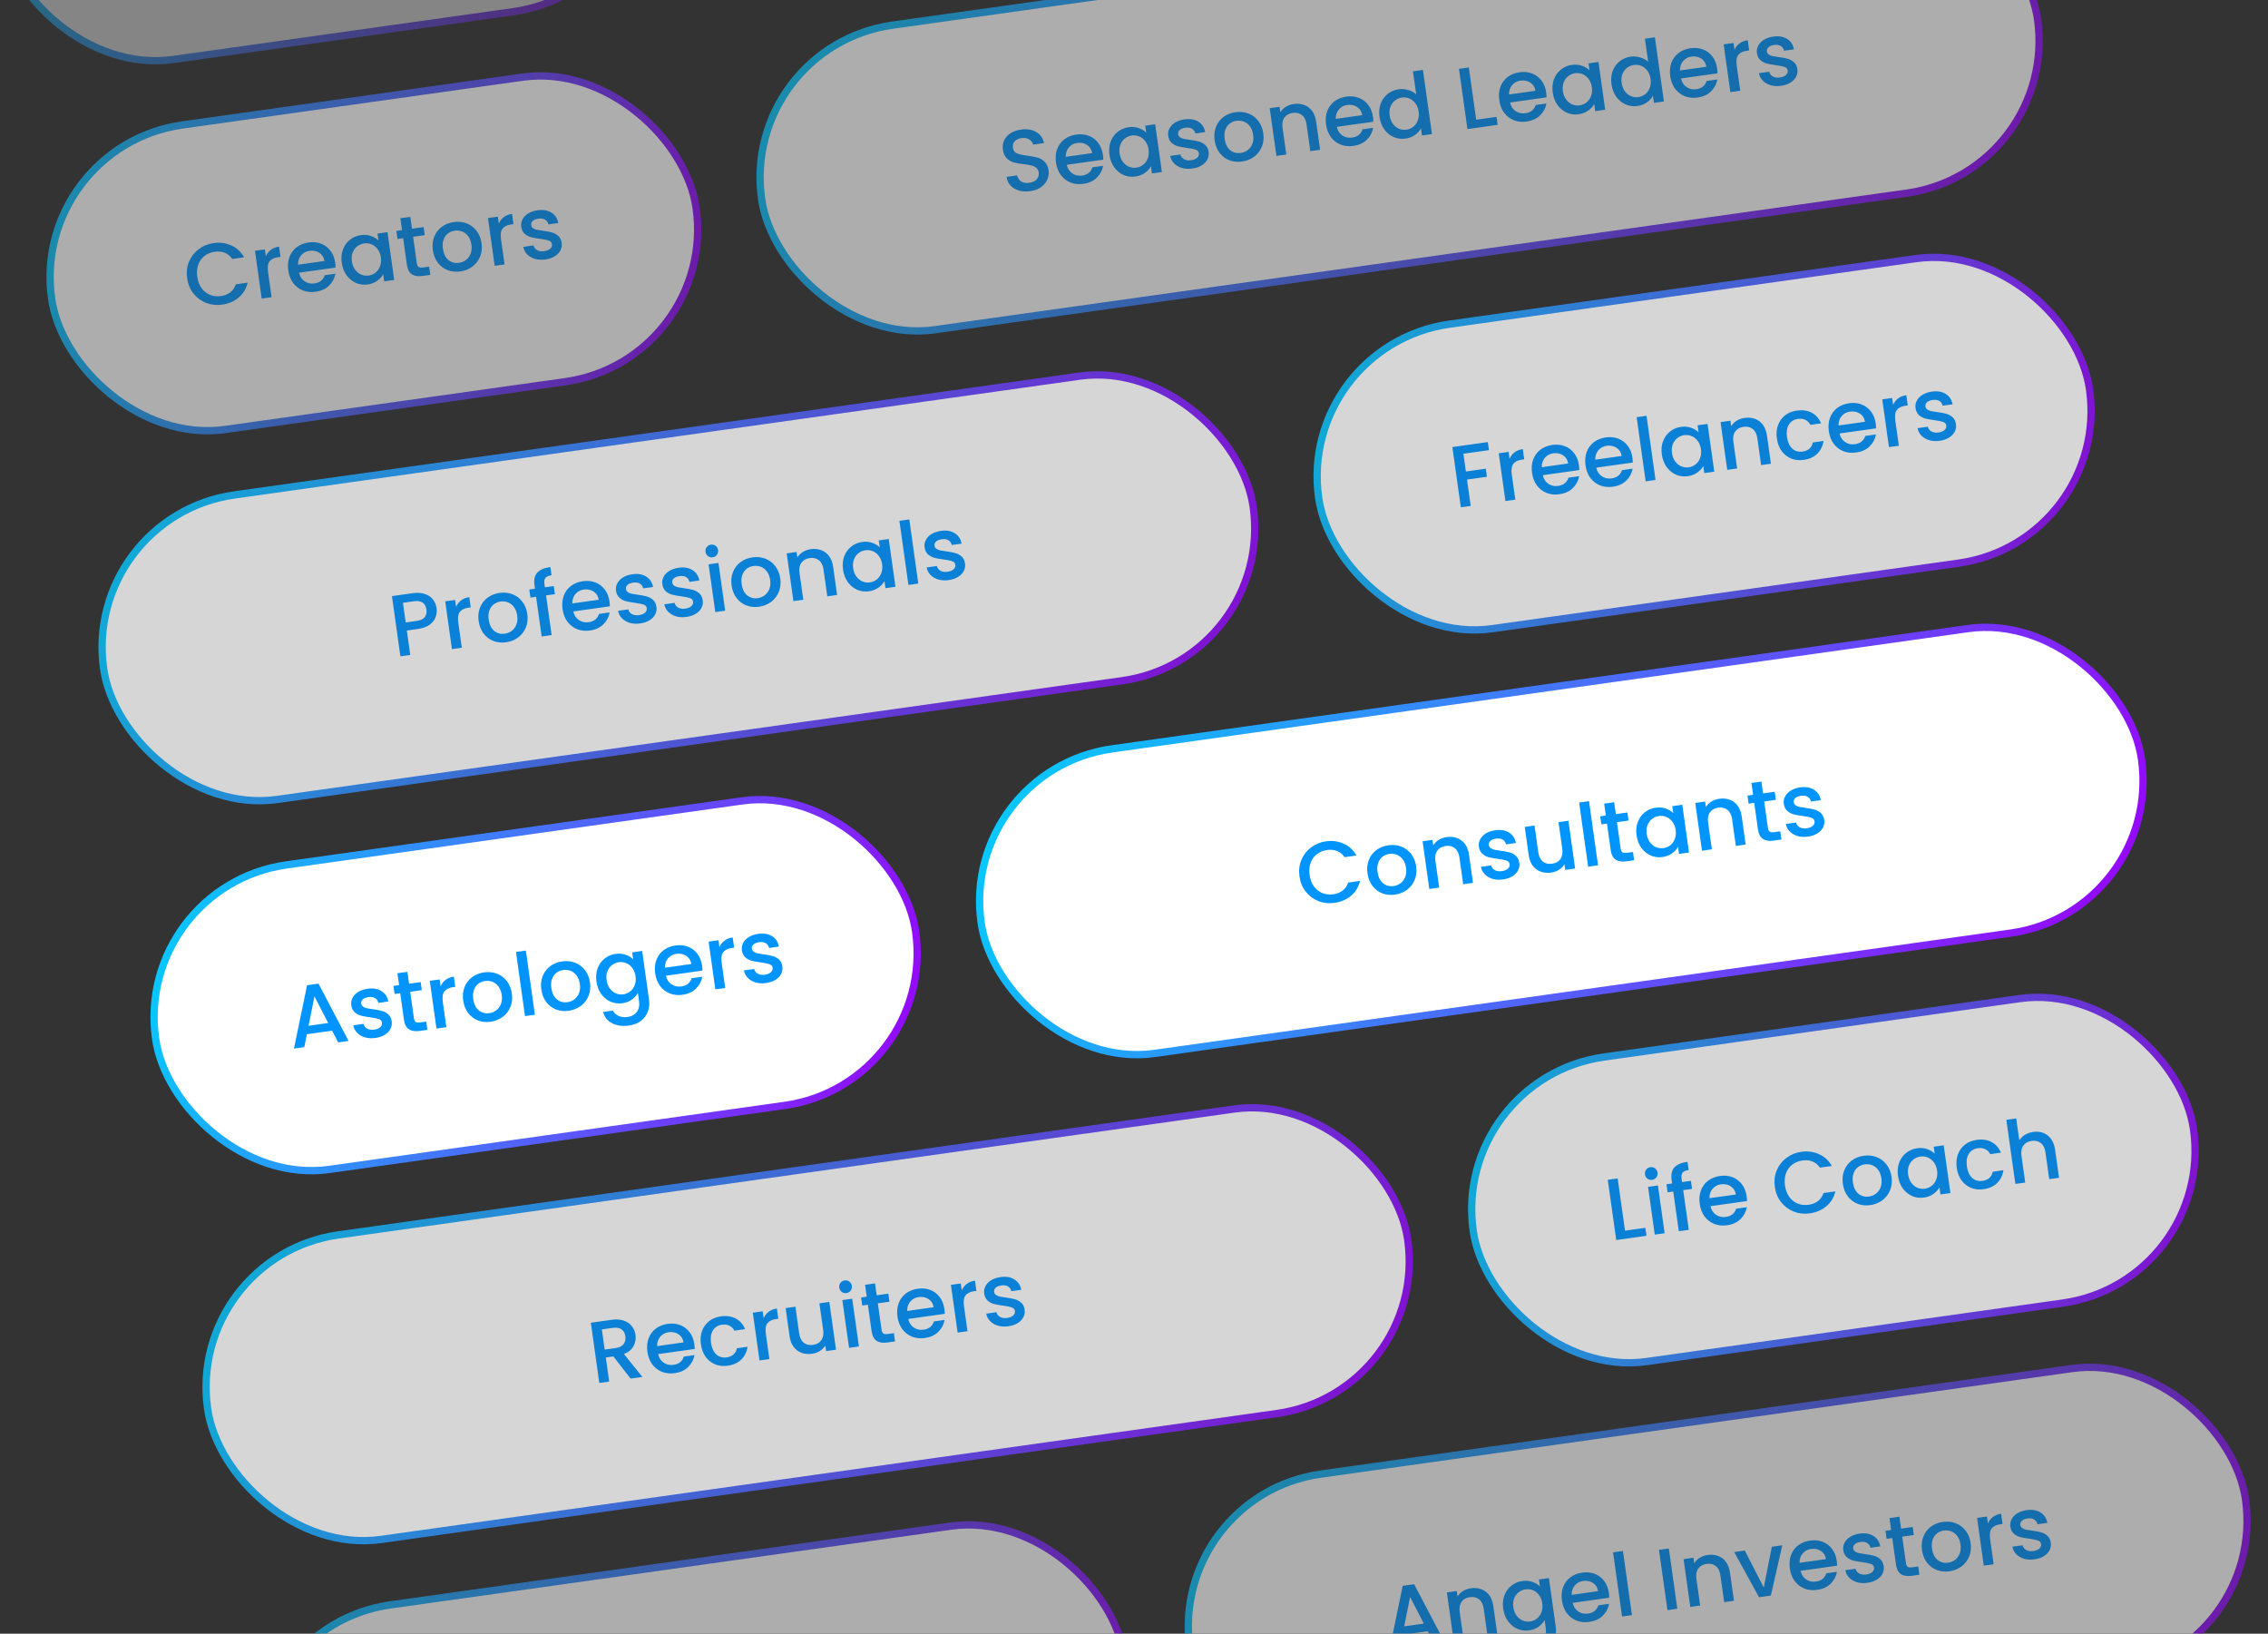 <svg width="622" height="448" viewBox="0 0 622 448" fill="none" xmlns="http://www.w3.org/2000/svg">
<rect x="0" y="0" width="622" height="448" fill="#333333" stroke="none"/>
<g clip-path="url(#clip0_1198_13756)">
<g opacity="0.4">
<rect x="-5.969" y="-61.326" width="178.498" height="84.332" rx="42.166" transform="rotate(-8 -5.969 -61.326)" fill="white"/>
<rect x="-5.969" y="-61.326" width="178.498" height="84.332" rx="42.166" transform="rotate(-8 -5.969 -61.326)" stroke="url(#paint0_linear_1198_13756)" stroke-width="2"/>
</g>
<g opacity="0.6">
<rect x="8.29" y="40.133" width="178.498" height="84.332" rx="42.166" transform="rotate(-8 8.29 40.133)" fill="white"/>
<path d="M51.318 76.287C51.091 74.671 51.26 73.168 51.824 71.78C52.404 70.39 53.286 69.248 54.469 68.355C55.666 67.444 57.032 66.88 58.569 66.664C60.328 66.417 61.95 66.633 63.435 67.313C64.934 67.975 66.103 69.055 66.944 70.552L63.688 71.01C63.138 70.198 62.452 69.632 61.632 69.311C60.811 68.99 59.902 68.9 58.903 69.04C57.81 69.194 56.87 69.577 56.084 70.188C55.297 70.799 54.723 71.599 54.361 72.587C54.015 73.573 53.927 74.676 54.099 75.896C54.27 77.116 54.658 78.152 55.263 79.004C55.883 79.854 56.657 80.472 57.583 80.859C58.508 81.23 59.517 81.339 60.61 81.185C61.608 81.045 62.458 80.707 63.158 80.173C63.858 79.638 64.361 78.905 64.667 77.973L67.923 77.516C67.528 79.187 66.701 80.547 65.442 81.597C64.2 82.644 62.7 83.291 60.941 83.538C59.388 83.756 57.92 83.599 56.536 83.066C55.151 82.518 53.987 81.655 53.046 80.479C52.121 79.3 51.545 77.903 51.318 76.287ZM72.905 70.296C73.207 69.575 73.658 68.987 74.256 68.531C74.868 68.057 75.626 67.757 76.529 67.63L76.923 70.434L76.234 70.531C75.172 70.68 74.402 71.063 73.923 71.68C73.46 72.294 73.323 73.267 73.51 74.598L74.478 81.49L71.769 81.871L69.928 68.775L72.638 68.395L72.905 70.296ZM91.927 72.034C91.996 72.525 92.026 72.973 92.019 73.378L82.013 74.784C82.239 75.819 82.746 76.604 83.532 77.14C84.318 77.675 85.218 77.872 86.232 77.73C87.69 77.525 88.634 76.77 89.065 75.465L91.988 75.055C91.761 76.314 91.179 77.406 90.243 78.329C89.32 79.234 88.09 79.795 86.553 80.011C85.301 80.187 84.137 80.068 83.061 79.654C81.999 79.221 81.111 78.538 80.398 77.604C79.699 76.652 79.254 75.503 79.065 74.156C78.876 72.809 78.979 71.591 79.375 70.501C79.785 69.394 80.442 68.493 81.347 67.801C82.267 67.106 83.369 66.668 84.652 66.488C85.888 66.314 87.027 66.429 88.069 66.832C89.112 67.235 89.971 67.889 90.648 68.796C91.322 69.687 91.749 70.766 91.927 72.034ZM88.978 71.576C88.822 70.579 88.353 69.829 87.572 69.325C86.79 68.821 85.884 68.642 84.854 68.786C83.919 68.918 83.161 69.331 82.581 70.027C81.998 70.707 81.714 71.562 81.73 72.594L88.978 71.576ZM93.727 72.047C93.542 70.732 93.648 69.53 94.044 68.44C94.456 67.348 95.09 66.459 95.947 65.773C96.818 65.069 97.823 64.637 98.964 64.477C99.994 64.332 100.918 64.412 101.737 64.717C102.569 65.004 103.257 65.416 103.801 65.954L103.534 64.053L106.267 63.669L108.107 76.764L105.374 77.148L105.1 75.199C104.727 75.882 104.174 76.484 103.44 77.008C102.705 77.531 101.831 77.864 100.817 78.006C99.692 78.165 98.622 78.024 97.607 77.585C96.59 77.13 95.732 76.427 95.032 75.475C94.347 74.505 93.912 73.362 93.727 72.047ZM104.452 70.588C104.325 69.685 104.025 68.928 103.551 68.316C103.093 67.701 102.539 67.262 101.887 66.998C101.236 66.734 100.562 66.651 99.865 66.749C99.168 66.847 98.543 67.113 97.99 67.546C97.434 67.963 97.013 68.532 96.727 69.251C96.454 69.951 96.38 70.753 96.507 71.656C96.634 72.56 96.928 73.326 97.388 73.956C97.864 74.584 98.429 75.038 99.082 75.318C99.749 75.579 100.423 75.662 101.104 75.567C101.801 75.469 102.427 75.203 102.98 74.77C103.533 74.337 103.945 73.762 104.216 73.045C104.5 72.31 104.579 71.492 104.452 70.588ZM113.297 64.934L114.316 72.183C114.385 72.674 114.546 73.015 114.799 73.206C115.065 73.378 115.476 73.426 116.03 73.348L117.694 73.114L118.011 75.372L115.872 75.672C114.652 75.844 113.678 75.69 112.948 75.211C112.218 74.732 111.763 73.851 111.582 72.567L110.564 65.319L109.019 65.536L108.708 63.325L110.253 63.108L109.796 59.852L112.529 59.468L112.986 62.724L116.171 62.276L116.482 64.487L113.297 64.934ZM126.219 74.436C124.983 74.61 123.827 74.49 122.751 74.076C121.672 73.645 120.777 72.963 120.064 72.03C119.349 71.08 118.897 69.932 118.707 68.585C118.52 67.254 118.647 66.032 119.089 64.92C119.53 63.808 120.219 62.903 121.155 62.206C122.091 61.509 123.185 61.073 124.437 60.897C125.689 60.721 126.861 60.839 127.953 61.251C129.045 61.663 129.956 62.343 130.687 63.29C131.418 64.238 131.877 65.377 132.064 66.708C132.251 68.039 132.116 69.261 131.659 70.376C131.201 71.49 130.49 72.406 129.524 73.124C128.572 73.823 127.47 74.261 126.219 74.436ZM125.888 72.084C126.585 71.986 127.211 71.728 127.767 71.311C128.338 70.891 128.767 70.322 129.054 69.603C129.34 68.884 129.417 68.049 129.283 67.099C129.15 66.148 128.855 65.373 128.399 64.775C127.941 64.161 127.388 63.73 126.739 63.481C126.09 63.233 125.417 63.158 124.72 63.256C124.023 63.354 123.397 63.612 122.841 64.029C122.302 64.444 121.905 65.009 121.65 65.724C121.392 66.422 121.331 67.247 121.464 68.198C121.662 69.608 122.173 70.651 122.995 71.327C123.83 71.985 124.795 72.237 125.888 72.084ZM136.8 61.316C137.103 60.595 137.554 60.007 138.152 59.551C138.764 59.077 139.522 58.777 140.425 58.65L140.819 61.454L140.13 61.551C139.068 61.7 138.298 62.083 137.819 62.7C137.356 63.314 137.218 64.287 137.405 65.618L138.374 72.51L135.664 72.891L133.824 59.796L136.533 59.415L136.8 61.316ZM149.569 71.155C148.539 71.3 147.587 71.248 146.711 70.999C145.85 70.732 145.137 70.316 144.573 69.749C144.006 69.166 143.651 68.48 143.508 67.693L146.313 67.299C146.438 67.846 146.765 68.277 147.294 68.591C147.836 68.886 148.472 68.982 149.201 68.88C149.961 68.773 150.527 68.548 150.899 68.205C151.285 67.844 151.445 67.433 151.381 66.974C151.312 66.483 151.023 66.152 150.514 65.981C150.021 65.808 149.248 65.65 148.194 65.507C147.173 65.376 146.336 65.227 145.683 65.06C145.029 64.894 144.436 64.581 143.903 64.123C143.386 63.662 143.067 63.004 142.947 62.149C142.849 61.452 142.966 60.789 143.298 60.161C143.627 59.517 144.149 58.975 144.863 58.535C145.592 58.093 146.456 57.802 147.454 57.662C148.944 57.453 150.194 57.665 151.204 58.298C152.227 58.914 152.862 59.867 153.108 61.157L150.399 61.538C150.269 60.958 149.965 60.524 149.488 60.236C149.012 59.947 148.409 59.854 147.68 59.957C146.967 60.057 146.439 60.268 146.097 60.591C145.755 60.914 145.615 61.297 145.677 61.741C145.726 62.089 145.894 62.365 146.181 62.567C146.468 62.769 146.803 62.916 147.188 63.007C147.57 63.083 148.132 63.173 148.874 63.279C149.86 63.399 150.673 63.551 151.313 63.736C151.967 63.903 152.551 64.208 153.066 64.653C153.581 65.097 153.905 65.739 154.039 66.576C154.144 67.321 154.031 68.015 153.702 68.659C153.372 69.303 152.851 69.845 152.137 70.285C151.439 70.722 150.583 71.012 149.569 71.155Z" fill="#0094FF"/>
<rect x="8.29" y="40.133" width="178.498" height="84.332" rx="42.166" transform="rotate(-8 8.29 40.133)" stroke="url(#paint1_linear_1198_13756)" stroke-width="2"/>
<rect x="202.998" y="12.769" width="353.378" height="84.332" rx="42.166" transform="rotate(-8 202.998 12.769)" fill="white"/>
<path d="M282.556 52.416C281.447 52.572 280.422 52.522 279.482 52.267C278.539 51.995 277.764 51.539 277.156 50.897C276.549 50.255 276.179 49.459 276.045 48.508L278.945 48.101C279.108 48.805 279.468 49.352 280.024 49.743C280.595 50.131 281.333 50.261 282.236 50.135C283.17 50.003 283.868 49.679 284.329 49.162C284.787 48.629 284.966 48.006 284.866 47.293C284.788 46.738 284.558 46.31 284.176 46.008C283.81 45.704 283.368 45.492 282.851 45.371C282.349 45.247 281.654 45.135 280.767 45.033C279.65 44.9 278.73 44.738 278.009 44.548C277.301 44.341 276.666 43.962 276.104 43.41C275.542 42.859 275.189 42.069 275.044 41.039C274.91 40.088 275.031 39.223 275.406 38.443C275.781 37.663 276.37 37.023 277.172 36.523C277.974 36.022 278.938 35.693 280.063 35.535C281.663 35.31 283.027 35.53 284.154 36.196C285.296 36.843 286.02 37.856 286.327 39.235L283.332 39.656C283.2 39.061 282.842 38.586 282.259 38.231C281.676 37.877 280.957 37.76 280.101 37.88C279.325 37.989 278.719 38.277 278.284 38.742C277.848 39.207 277.683 39.812 277.787 40.556C277.859 41.063 278.068 41.462 278.416 41.753C278.777 42.025 279.209 42.223 279.711 42.346C280.213 42.469 280.892 42.584 281.747 42.69C282.882 42.838 283.812 43.014 284.536 43.219C285.275 43.422 285.927 43.807 286.491 44.374C287.069 44.923 287.432 45.72 287.579 46.766C287.697 47.606 287.578 48.43 287.224 49.24C286.885 50.047 286.312 50.741 285.505 51.323C284.712 51.887 283.729 52.251 282.556 52.416ZM302.471 42.444C302.54 42.935 302.57 43.383 302.563 43.788L292.557 45.194C292.783 46.229 293.289 47.014 294.075 47.55C294.862 48.085 295.762 48.282 296.776 48.14C298.234 47.935 299.178 47.18 299.608 45.875L302.532 45.465C302.305 46.724 301.723 47.816 300.786 48.739C299.863 49.645 298.633 50.205 297.097 50.421C295.845 50.597 294.681 50.478 293.605 50.064C292.542 49.631 291.655 48.948 290.942 48.014C290.242 47.062 289.798 45.913 289.609 44.566C289.42 43.219 289.523 42.001 289.919 40.911C290.329 39.804 290.986 38.904 291.89 38.211C292.811 37.516 293.913 37.078 295.196 36.898C296.432 36.724 297.571 36.839 298.613 37.242C299.655 37.645 300.515 38.299 301.192 39.206C301.866 40.097 302.292 41.176 302.471 42.444ZM299.522 41.986C299.366 40.989 298.897 40.239 298.115 39.735C297.333 39.231 296.428 39.052 295.398 39.196C294.463 39.328 293.705 39.741 293.124 40.437C292.541 41.117 292.258 41.972 292.273 43.004L299.522 41.986ZM304.27 42.457C304.086 41.142 304.191 39.94 304.588 38.85C305 37.758 305.634 36.869 306.491 36.183C307.361 35.479 308.367 35.047 309.508 34.887C310.538 34.742 311.462 34.822 312.28 35.127C313.112 35.414 313.8 35.826 314.344 36.364L314.077 34.463L316.81 34.078L318.651 47.174L315.918 47.558L315.644 45.609C315.271 46.291 314.718 46.894 313.983 47.418C313.249 47.941 312.375 48.274 311.361 48.416C310.236 48.575 309.166 48.434 308.151 47.995C307.134 47.54 306.275 46.837 305.576 45.885C304.891 44.915 304.455 43.772 304.27 42.457ZM314.996 40.998C314.869 40.095 314.569 39.338 314.095 38.726C313.637 38.111 313.082 37.672 312.431 37.408C311.78 37.144 311.106 37.061 310.409 37.159C309.712 37.257 309.087 37.523 308.534 37.956C307.978 38.373 307.557 38.942 307.27 39.66C306.997 40.361 306.924 41.163 307.051 42.066C307.178 42.969 307.472 43.736 307.932 44.366C308.408 44.994 308.972 45.448 309.626 45.728C310.293 45.989 310.967 46.072 311.648 45.977C312.345 45.879 312.97 45.613 313.523 45.18C314.077 44.747 314.489 44.172 314.759 43.455C315.044 42.72 315.123 41.901 314.996 40.998ZM326.993 46.219C325.963 46.364 325.01 46.312 324.135 46.064C323.274 45.797 322.561 45.38 321.996 44.813C321.43 44.23 321.075 43.545 320.932 42.757L323.736 42.363C323.862 42.911 324.189 43.342 324.718 43.655C325.26 43.95 325.896 44.047 326.625 43.945C327.385 43.838 327.951 43.613 328.323 43.27C328.709 42.908 328.869 42.498 328.805 42.039C328.736 41.547 328.447 41.217 327.938 41.046C327.445 40.873 326.672 40.715 325.617 40.572C324.597 40.441 323.76 40.292 323.107 40.125C322.453 39.958 321.86 39.646 321.327 39.188C320.81 38.727 320.491 38.069 320.371 37.213C320.273 36.516 320.39 35.853 320.722 35.225C321.051 34.581 321.573 34.039 322.287 33.6C323.016 33.158 323.88 32.867 324.878 32.726C326.368 32.517 327.617 32.729 328.627 33.363C329.651 33.978 330.286 34.931 330.532 36.222L327.822 36.602C327.693 36.023 327.389 35.589 326.912 35.3C326.436 35.012 325.833 34.919 325.104 35.021C324.391 35.122 323.863 35.333 323.521 35.656C323.178 35.979 323.038 36.362 323.101 36.806C323.15 37.154 323.318 37.429 323.605 37.631C323.892 37.834 324.227 37.98 324.612 38.072C324.994 38.147 325.556 38.238 326.298 38.343C327.284 38.463 328.097 38.616 328.737 38.8C329.391 38.967 329.975 39.273 330.49 39.718C331.005 40.162 331.329 40.803 331.463 41.641C331.568 42.386 331.455 43.08 331.126 43.724C330.796 44.368 330.275 44.91 329.561 45.35C328.863 45.787 328.007 46.077 326.993 46.219ZM340.615 44.305C339.379 44.479 338.223 44.358 337.147 43.944C336.069 43.514 335.173 42.832 334.46 41.898C333.745 40.948 333.293 39.8 333.104 38.453C332.917 37.123 333.044 35.901 333.485 34.789C333.927 33.676 334.616 32.772 335.552 32.075C336.488 31.378 337.582 30.941 338.834 30.765C340.085 30.589 341.257 30.707 342.349 31.119C343.441 31.531 344.352 32.211 345.083 33.159C345.814 34.106 346.273 35.245 346.461 36.576C346.648 37.907 346.512 39.13 346.055 40.244C345.598 41.359 344.886 42.275 343.921 42.992C342.969 43.691 341.867 44.129 340.615 44.305ZM340.285 41.952C340.982 41.854 341.608 41.596 342.163 41.179C342.734 40.76 343.163 40.19 343.45 39.471C343.737 38.752 343.813 37.918 343.68 36.967C343.546 36.016 343.252 35.242 342.796 34.644C342.338 34.029 341.785 33.598 341.136 33.35C340.487 33.102 339.814 33.027 339.117 33.125C338.42 33.223 337.793 33.48 337.238 33.898C336.699 34.313 336.301 34.878 336.046 35.592C335.789 36.291 335.727 37.115 335.861 38.066C336.059 39.476 336.569 40.519 337.391 41.195C338.227 41.853 339.191 42.106 340.285 41.952ZM354.797 28.522C355.827 28.377 356.776 28.462 357.644 28.776C358.528 29.088 359.259 29.631 359.837 30.407C360.414 31.182 360.786 32.163 360.954 33.352L362.039 41.076L359.353 41.453L358.325 34.133C358.16 32.961 357.741 32.107 357.068 31.571C356.393 31.02 355.548 30.816 354.534 30.958C353.52 31.101 352.756 31.531 352.243 32.249C351.744 32.95 351.577 33.886 351.741 35.059L352.77 42.379L350.061 42.759L348.22 29.664L350.93 29.283L351.14 30.781C351.508 30.18 352.012 29.681 352.651 29.284C353.305 28.885 354.021 28.631 354.797 28.522ZM376.532 32.035C376.601 32.526 376.631 32.974 376.624 33.379L366.618 34.785C366.844 35.82 367.35 36.605 368.137 37.141C368.923 37.677 369.823 37.873 370.837 37.731C372.295 37.526 373.239 36.771 373.67 35.467L376.593 35.056C376.366 36.316 375.784 37.407 374.848 38.331C373.925 39.236 372.695 39.797 371.158 40.013C369.906 40.188 368.742 40.069 367.666 39.655C366.603 39.223 365.716 38.539 365.003 37.606C364.304 36.654 363.859 35.504 363.67 34.158C363.481 32.811 363.584 31.593 363.98 30.503C364.39 29.395 365.047 28.495 365.952 27.802C366.872 27.107 367.974 26.67 369.257 26.489C370.493 26.316 371.632 26.43 372.674 26.833C373.716 27.236 374.576 27.891 375.253 28.797C375.927 29.688 376.354 30.767 376.532 32.035ZM373.583 31.577C373.427 30.581 372.958 29.831 372.176 29.327C371.395 28.823 370.489 28.643 369.459 28.788C368.524 28.919 367.766 29.333 367.186 30.028C366.602 30.708 366.319 31.564 366.335 32.596L373.583 31.577ZM378.332 32.049C378.147 30.733 378.253 29.531 378.649 28.441C379.061 27.349 379.695 26.46 380.552 25.774C381.423 25.07 382.436 24.637 383.593 24.475C384.448 24.354 385.315 24.427 386.192 24.691C387.083 24.937 387.818 25.335 388.396 25.884L387.507 19.562L390.24 19.178L392.712 36.765L389.979 37.149L389.702 35.177C389.347 35.873 388.803 36.483 388.068 37.006C387.35 37.527 386.484 37.859 385.47 38.001C384.329 38.161 383.243 38.023 382.212 37.586C381.195 37.132 380.337 36.428 379.637 35.476C378.952 34.506 378.517 33.364 378.332 32.049ZM389.057 30.59C388.93 29.687 388.63 28.929 388.156 28.317C387.698 27.703 387.144 27.264 386.492 27C385.841 26.736 385.167 26.653 384.47 26.751C383.773 26.849 383.148 27.114 382.595 27.547C382.039 27.965 381.618 28.533 381.332 29.252C381.059 29.953 380.985 30.755 381.112 31.658C381.239 32.561 381.533 33.328 381.993 33.958C382.469 34.586 383.034 35.039 383.687 35.319C384.354 35.581 385.028 35.664 385.709 35.568C386.406 35.47 387.032 35.205 387.585 34.771C388.138 34.338 388.55 33.763 388.821 33.047C389.105 32.312 389.184 31.493 389.057 30.59ZM404.846 32.83L410.432 32.045L410.739 34.232L402.444 35.397L400.123 18.88L402.832 18.499L404.846 32.83ZM424.041 25.358C424.11 25.849 424.141 26.297 424.133 26.702L414.128 28.108C414.354 29.143 414.86 29.928 415.646 30.464C416.433 31 417.333 31.196 418.347 31.054C419.804 30.849 420.749 30.094 421.179 28.79L424.102 28.379C423.876 29.639 423.294 30.73 422.357 31.654C421.434 32.559 420.204 33.12 418.667 33.336C417.416 33.511 416.252 33.392 415.176 32.978C414.113 32.546 413.225 31.863 412.513 30.929C411.813 29.977 411.369 28.827 411.18 27.481C410.99 26.134 411.094 24.916 411.49 23.826C411.9 22.718 412.557 21.818 413.461 21.125C414.382 20.43 415.483 19.993 416.767 19.812C418.003 19.639 419.142 19.753 420.184 20.156C421.226 20.559 422.086 21.214 422.762 22.12C423.437 23.011 423.863 24.09 424.041 25.358ZM421.093 24.9C420.937 23.904 420.468 23.154 419.686 22.65C418.904 22.146 417.999 21.966 416.969 22.111C416.034 22.242 415.276 22.655 414.695 23.351C414.112 24.031 413.828 24.887 413.844 25.919L421.093 24.9ZM425.841 25.372C425.657 24.056 425.762 22.854 426.158 21.764C426.57 20.672 427.205 19.783 428.062 19.098C428.932 18.393 429.938 17.961 431.079 17.801C432.109 17.656 433.033 17.736 433.851 18.041C434.683 18.328 435.371 18.741 435.915 19.278L435.648 17.377L438.381 16.993L440.222 30.088L437.489 30.472L437.215 28.523C436.842 29.206 436.289 29.809 435.554 30.332C434.82 30.855 433.946 31.188 432.932 31.331C431.807 31.489 430.737 31.348 429.722 30.909C428.705 30.454 427.846 29.751 427.147 28.799C426.461 27.829 426.026 26.687 425.841 25.372ZM436.567 23.913C436.44 23.009 436.139 22.252 435.666 21.64C435.208 21.026 434.653 20.587 434.002 20.323C433.351 20.059 432.677 19.976 431.98 20.074C431.283 20.172 430.657 20.437 430.104 20.87C429.549 21.288 429.128 21.856 428.841 22.575C428.568 23.276 428.495 24.078 428.622 24.981C428.749 25.884 429.042 26.651 429.503 27.281C429.979 27.908 430.543 28.362 431.197 28.642C431.864 28.904 432.538 28.987 433.219 28.891C433.916 28.793 434.541 28.527 435.094 28.094C435.647 27.661 436.059 27.086 436.33 26.369C436.615 25.635 436.694 24.816 436.567 23.913ZM441.949 23.108C441.764 21.793 441.87 20.59 442.266 19.501C442.678 18.409 443.312 17.52 444.169 16.834C445.04 16.13 446.053 15.696 447.21 15.534C448.065 15.414 448.932 15.486 449.809 15.75C450.7 15.997 451.435 16.394 452.013 16.943L451.124 10.621L453.857 10.237L456.329 27.824L453.596 28.209L453.319 26.236C452.964 26.932 452.42 27.542 451.685 28.065C450.967 28.586 450.101 28.918 449.087 29.06C447.946 29.221 446.86 29.082 445.829 28.646C444.812 28.191 443.954 27.487 443.254 26.535C442.569 25.565 442.133 24.423 441.949 23.108ZM452.674 21.649C452.547 20.746 452.247 19.988 451.773 19.376C451.315 18.762 450.76 18.323 450.109 18.059C449.458 17.795 448.784 17.712 448.087 17.81C447.39 17.908 446.765 18.174 446.212 18.607C445.656 19.024 445.235 19.592 444.949 20.311C444.676 21.012 444.602 21.814 444.729 22.717C444.856 23.62 445.15 24.387 445.61 25.017C446.086 25.645 446.651 26.099 447.304 26.378C447.971 26.64 448.645 26.723 449.326 26.627C450.023 26.529 450.649 26.264 451.202 25.831C451.755 25.397 452.167 24.822 452.438 24.106C452.722 23.371 452.801 22.552 452.674 21.649ZM470.924 18.769C470.993 19.26 471.024 19.708 471.016 20.113L461.011 21.519C461.237 22.554 461.743 23.339 462.529 23.875C463.316 24.411 464.216 24.607 465.23 24.465C466.687 24.26 467.632 23.505 468.062 22.201L470.985 21.79C470.759 23.05 470.177 24.141 469.24 25.065C468.317 25.97 467.087 26.53 465.55 26.747C464.299 26.922 463.135 26.803 462.059 26.389C460.996 25.957 460.108 25.273 459.396 24.34C458.696 23.388 458.252 22.238 458.063 20.892C457.873 19.545 457.977 18.327 458.373 17.237C458.783 16.129 459.44 15.229 460.344 14.536C461.265 13.841 462.366 13.404 463.65 13.223C464.886 13.05 466.025 13.164 467.067 13.567C468.109 13.97 468.969 14.625 469.645 15.531C470.32 16.422 470.746 17.501 470.924 18.769ZM467.976 18.311C467.82 17.315 467.351 16.565 466.569 16.061C465.787 15.557 464.882 15.377 463.852 15.522C462.917 15.653 462.159 16.067 461.578 16.762C460.995 17.442 460.711 18.298 460.727 19.33L467.976 18.311ZM475.692 13.688C475.995 12.967 476.445 12.378 477.044 11.923C477.656 11.449 478.413 11.149 479.316 11.022L479.711 13.826L479.021 13.923C477.96 14.072 477.19 14.455 476.711 15.072C476.248 15.686 476.11 16.659 476.297 17.99L477.265 24.882L474.556 25.263L472.716 12.167L475.425 11.787L475.692 13.688ZM488.461 23.527C487.431 23.671 486.478 23.619 485.603 23.371C484.742 23.104 484.029 22.687 483.464 22.12C482.898 21.538 482.543 20.852 482.4 20.064L485.204 19.67C485.33 20.218 485.657 20.649 486.186 20.962C486.728 21.258 487.364 21.354 488.092 21.252C488.853 21.145 489.419 20.92 489.791 20.577C490.177 20.216 490.337 19.805 490.272 19.346C490.203 18.855 489.915 18.524 489.406 18.353C488.913 18.18 488.139 18.022 487.085 17.879C486.065 17.748 485.228 17.599 484.575 17.432C483.921 17.265 483.328 16.953 482.795 16.495C482.278 16.034 481.959 15.376 481.839 14.521C481.741 13.823 481.858 13.161 482.19 12.532C482.519 11.888 483.041 11.346 483.755 10.907C484.484 10.465 485.348 10.174 486.346 10.034C487.836 9.824 489.085 10.036 490.095 10.67C491.119 11.286 491.754 12.239 492 13.529L489.29 13.91C489.16 13.33 488.857 12.896 488.38 12.608C487.903 12.319 487.301 12.226 486.572 12.329C485.859 12.429 485.331 12.64 484.989 12.963C484.646 13.286 484.506 13.669 484.569 14.113C484.618 14.461 484.786 14.737 485.072 14.939C485.359 15.141 485.695 15.287 486.08 15.379C486.462 15.454 487.024 15.545 487.766 15.651C488.752 15.771 489.565 15.923 490.205 16.108C490.859 16.274 491.443 16.58 491.958 17.025C492.473 17.469 492.797 18.11 492.931 18.948C493.036 19.693 492.923 20.387 492.594 21.031C492.264 21.675 491.742 22.217 491.029 22.657C490.331 23.094 489.475 23.384 488.461 23.527Z" fill="#0094FF"/>
<rect x="202.998" y="12.769" width="353.378" height="84.332" rx="42.166" transform="rotate(-8 202.998 12.769)" stroke="url(#paint2_linear_1198_13756)" stroke-width="2"/>
</g>
<g opacity="0.8">
<rect x="22.549" y="141.592" width="318.378" height="84.332" rx="42.166" transform="rotate(-8 22.549 141.592)" fill="white"/>
<path d="M119.729 166.766C119.847 167.606 119.76 168.426 119.469 169.227C119.178 170.027 118.63 170.726 117.825 171.324C117.018 171.906 115.933 172.292 114.571 172.484L111.576 172.905L112.518 179.607L109.809 179.988L107.487 163.47L113.191 162.668C114.459 162.49 115.559 162.562 116.493 162.883C117.441 163.186 118.181 163.68 118.713 164.364C119.261 165.047 119.6 165.847 119.729 166.766ZM114.26 170.274C115.29 170.129 116.026 169.791 116.469 169.26C116.909 168.714 117.069 168.013 116.948 167.157C116.695 165.351 115.546 164.591 113.502 164.879L110.507 165.3L111.265 170.695L114.26 170.274ZM125.079 166.426C125.382 165.705 125.832 165.117 126.431 164.661C127.043 164.187 127.8 163.887 128.704 163.76L129.098 166.565L128.408 166.661C127.347 166.811 126.577 167.194 126.098 167.81C125.635 168.425 125.497 169.397 125.684 170.728L126.653 177.62L123.943 178.001L122.103 164.906L124.812 164.525L125.079 166.426ZM138.775 176.135C137.539 176.309 136.383 176.188 135.307 175.774C134.228 175.344 133.333 174.662 132.62 173.728C131.905 172.778 131.453 171.63 131.263 170.283C131.076 168.952 131.203 167.731 131.645 166.619C132.086 165.506 132.775 164.602 133.711 163.905C134.647 163.208 135.741 162.771 136.993 162.595C138.245 162.419 139.417 162.537 140.509 162.949C141.6 163.361 142.512 164.041 143.243 164.989C143.974 165.936 144.433 167.075 144.62 168.406C144.807 169.737 144.672 170.96 144.215 172.074C143.757 173.189 143.046 174.105 142.08 174.822C141.128 175.521 140.026 175.959 138.775 176.135ZM138.444 173.782C139.141 173.684 139.767 173.426 140.323 173.009C140.894 172.589 141.323 172.02 141.61 171.301C141.896 170.582 141.973 169.748 141.839 168.797C141.706 167.846 141.411 167.072 140.955 166.473C140.497 165.859 139.944 165.428 139.295 165.18C138.646 164.932 137.973 164.857 137.276 164.955C136.579 165.053 135.953 165.31 135.397 165.728C134.858 166.143 134.461 166.708 134.206 167.422C133.948 168.121 133.887 168.945 134.02 169.896C134.218 171.306 134.728 172.349 135.551 173.025C136.386 173.683 137.351 173.936 138.444 173.782ZM152.18 162.933L149.756 163.273L151.286 174.158L148.553 174.543L147.023 163.658L145.478 163.875L145.168 161.664L146.713 161.447L146.582 160.52C146.371 159.015 146.613 157.866 147.31 157.074C148.02 156.263 149.23 155.737 150.942 155.497L151.259 157.755C150.435 157.87 149.879 158.11 149.591 158.474C149.3 158.822 149.209 159.376 149.315 160.136L149.446 161.063L151.87 160.722L152.18 162.933ZM167.148 164.925C167.217 165.416 167.248 165.864 167.24 166.269L157.234 167.676C157.461 168.71 157.967 169.495 158.753 170.031C159.539 170.567 160.439 170.764 161.453 170.621C162.911 170.416 163.855 169.661 164.286 168.357L167.209 167.946C166.982 169.206 166.401 170.297 165.464 171.221C164.541 172.126 163.311 172.687 161.774 172.903C160.522 173.078 159.359 172.959 158.282 172.545C157.22 172.113 156.332 171.43 155.619 170.496C154.92 169.544 154.476 168.394 154.286 167.048C154.097 165.701 154.201 164.483 154.597 163.393C155.007 162.285 155.664 161.385 156.568 160.692C157.488 159.997 158.59 159.56 159.874 159.379C161.109 159.206 162.248 159.32 163.291 159.723C164.333 160.126 165.192 160.781 165.869 161.688C166.544 162.578 166.97 163.657 167.148 164.925ZM164.2 164.467C164.044 163.471 163.575 162.721 162.793 162.217C162.011 161.713 161.105 161.533 160.075 161.678C159.141 161.809 158.383 162.223 157.802 162.918C157.219 163.598 156.935 164.454 156.951 165.486L164.2 164.467ZM175.563 170.965C174.533 171.109 173.581 171.057 172.706 170.809C171.844 170.542 171.131 170.125 170.567 169.558C170 168.976 169.645 168.29 169.502 167.502L172.307 167.108C172.432 167.656 172.759 168.087 173.288 168.4C173.83 168.696 174.466 168.792 175.195 168.69C175.955 168.583 176.522 168.358 176.894 168.015C177.279 167.654 177.439 167.243 177.375 166.784C177.306 166.293 177.017 165.962 176.508 165.791C176.015 165.618 175.242 165.46 174.188 165.317C173.168 165.186 172.331 165.037 171.677 164.87C171.024 164.704 170.43 164.391 169.897 163.933C169.38 163.472 169.062 162.814 168.941 161.959C168.843 161.261 168.96 160.599 169.292 159.97C169.622 159.326 170.143 158.784 170.857 158.345C171.587 157.903 172.45 157.612 173.449 157.472C174.938 157.262 176.188 157.474 177.198 158.108C178.221 158.724 178.856 159.676 179.102 160.967L176.393 161.348C176.263 160.768 175.959 160.334 175.483 160.046C175.006 159.757 174.403 159.664 173.674 159.767C172.961 159.867 172.434 160.078 172.091 160.401C171.749 160.724 171.609 161.107 171.671 161.551C171.72 161.899 171.888 162.175 172.175 162.377C172.462 162.579 172.798 162.725 173.182 162.817C173.564 162.892 174.126 162.983 174.868 163.089C175.855 163.209 176.668 163.361 177.308 163.546C177.961 163.712 178.545 164.018 179.06 164.463C179.575 164.907 179.9 165.548 180.033 166.386C180.138 167.131 180.026 167.825 179.696 168.469C179.366 169.113 178.845 169.655 178.131 170.095C177.433 170.532 176.577 170.822 175.563 170.965ZM188.259 169.18C187.229 169.325 186.276 169.273 185.401 169.025C184.54 168.758 183.827 168.341 183.262 167.774C182.696 167.191 182.341 166.506 182.198 165.718L185.002 165.324C185.128 165.872 185.455 166.303 185.984 166.616C186.526 166.911 187.162 167.008 187.89 166.906C188.651 166.799 189.217 166.574 189.589 166.231C189.975 165.869 190.135 165.459 190.07 165C190.001 164.508 189.713 164.177 189.204 164.007C188.711 163.833 187.937 163.676 186.883 163.533C185.863 163.402 185.026 163.253 184.373 163.086C183.719 162.919 183.126 162.607 182.593 162.149C182.076 161.688 181.757 161.03 181.637 160.174C181.539 159.477 181.656 158.814 181.988 158.186C182.317 157.542 182.839 157 183.553 156.561C184.282 156.119 185.146 155.828 186.144 155.687C187.634 155.478 188.883 155.69 189.893 156.324C190.917 156.939 191.552 157.892 191.798 159.183L189.088 159.563C188.958 158.984 188.655 158.55 188.178 158.261C187.701 157.973 187.099 157.88 186.37 157.982C185.657 158.083 185.129 158.294 184.787 158.617C184.444 158.94 184.304 159.323 184.367 159.766C184.416 160.115 184.584 160.39 184.87 160.592C185.157 160.794 185.493 160.941 185.878 161.033C186.26 161.108 186.822 161.199 187.564 161.304C188.55 161.424 189.363 161.577 190.003 161.761C190.657 161.928 191.241 162.234 191.756 162.678C192.271 163.123 192.595 163.764 192.729 164.602C192.834 165.346 192.721 166.041 192.392 166.685C192.062 167.329 191.54 167.871 190.827 168.311C190.129 168.748 189.273 169.038 188.259 169.18ZM195.465 152.826C194.974 152.895 194.539 152.787 194.159 152.501C193.78 152.215 193.555 151.826 193.486 151.335C193.417 150.844 193.526 150.409 193.812 150.029C194.098 149.65 194.486 149.425 194.977 149.356C195.453 149.29 195.88 149.399 196.26 149.685C196.639 149.971 196.863 150.36 196.932 150.851C197.001 151.342 196.893 151.777 196.607 152.157C196.321 152.536 195.94 152.76 195.465 152.826ZM197.04 154.374L198.88 167.47L196.171 167.85L194.33 154.755L197.04 154.374ZM208.148 166.385C206.912 166.559 205.756 166.439 204.68 166.024C203.601 165.594 202.706 164.912 201.993 163.978C201.278 163.029 200.825 161.88 200.636 160.534C200.449 159.203 200.576 157.981 201.018 156.869C201.459 155.757 202.148 154.852 203.084 154.155C204.02 153.458 205.114 153.021 206.366 152.845C207.618 152.669 208.789 152.788 209.881 153.2C210.973 153.612 211.885 154.291 212.616 155.239C213.347 156.186 213.806 157.326 213.993 158.656C214.18 159.987 214.045 161.21 213.587 162.325C213.13 163.439 212.419 164.355 211.453 165.072C210.501 165.772 209.399 166.209 208.148 166.385ZM207.817 164.032C208.514 163.934 209.14 163.677 209.696 163.259C210.267 162.84 210.696 162.271 210.983 161.552C211.269 160.833 211.346 159.998 211.212 159.047C211.079 158.097 210.784 157.322 210.328 156.724C209.87 156.109 209.317 155.678 208.668 155.43C208.019 155.182 207.346 155.107 206.649 155.205C205.952 155.303 205.326 155.561 204.77 155.978C204.231 156.393 203.834 156.958 203.579 157.672C203.321 158.371 203.259 159.196 203.393 160.146C203.591 161.556 204.101 162.599 204.924 163.276C205.759 163.934 206.724 164.186 207.817 164.032ZM222.33 150.602C223.36 150.457 224.309 150.542 225.177 150.856C226.061 151.168 226.792 151.712 227.369 152.487C227.947 153.262 228.319 154.244 228.486 155.432L229.571 163.156L226.886 163.534L225.857 156.214C225.692 155.041 225.273 154.187 224.6 153.652C223.925 153.1 223.08 152.896 222.066 153.038C221.052 153.181 220.289 153.611 219.776 154.33C219.276 155.03 219.109 155.966 219.274 157.139L220.303 164.459L217.593 164.84L215.753 151.744L218.462 151.364L218.673 152.861C219.04 152.26 219.544 151.761 220.183 151.364C220.838 150.965 221.553 150.711 222.33 150.602ZM231.196 156.19C231.011 154.875 231.117 153.673 231.513 152.583C231.925 151.491 232.559 150.602 233.416 149.916C234.287 149.212 235.292 148.78 236.433 148.62C237.463 148.475 238.387 148.555 239.206 148.86C240.038 149.147 240.726 149.559 241.27 150.097L241.003 148.196L243.736 147.812L245.576 160.907L242.843 161.291L242.569 159.342C242.196 160.025 241.643 160.628 240.909 161.151C240.174 161.674 239.3 162.007 238.286 162.15C237.161 162.308 236.091 162.167 235.076 161.728C234.059 161.273 233.201 160.57 232.501 159.618C231.816 158.648 231.381 157.505 231.196 156.19ZM241.921 154.731C241.794 153.828 241.494 153.071 241.02 152.459C240.562 151.844 240.008 151.405 239.356 151.141C238.705 150.877 238.031 150.794 237.334 150.892C236.637 150.99 236.012 151.256 235.459 151.689C234.903 152.107 234.482 152.675 234.196 153.394C233.923 154.094 233.849 154.896 233.976 155.8C234.103 156.703 234.397 157.469 234.857 158.099C235.333 158.727 235.898 159.181 236.551 159.461C237.218 159.723 237.892 159.806 238.573 159.71C239.27 159.612 239.896 159.346 240.449 158.913C241.002 158.48 241.414 157.905 241.685 157.188C241.969 156.453 242.048 155.635 241.921 154.731ZM249.372 142.439L251.844 160.026L249.135 160.407L246.663 142.82L249.372 142.439ZM260.185 159.072C259.155 159.217 258.202 159.165 257.327 158.916C256.466 158.649 255.753 158.233 255.188 157.666C254.622 157.083 254.267 156.397 254.124 155.61L256.928 155.216C257.054 155.763 257.381 156.194 257.91 156.508C258.452 156.803 259.088 156.899 259.816 156.797C260.577 156.69 261.143 156.465 261.515 156.122C261.901 155.761 262.061 155.351 261.996 154.891C261.927 154.4 261.639 154.069 261.13 153.898C260.637 153.725 259.863 153.567 258.809 153.424C257.789 153.293 256.952 153.144 256.299 152.977C255.645 152.811 255.052 152.498 254.519 152.04C254.002 151.579 253.683 150.921 253.563 150.066C253.465 149.369 253.582 148.706 253.914 148.078C254.243 147.434 254.765 146.892 255.478 146.452C256.208 146.01 257.072 145.719 258.07 145.579C259.56 145.37 260.809 145.582 261.819 146.215C262.843 146.831 263.478 147.784 263.724 149.074L261.014 149.455C260.884 148.875 260.581 148.441 260.104 148.153C259.627 147.864 259.025 147.771 258.296 147.874C257.583 147.974 257.055 148.185 256.713 148.508C256.37 148.831 256.23 149.214 256.293 149.658C256.342 150.007 256.51 150.282 256.796 150.484C257.083 150.686 257.419 150.833 257.803 150.924C258.186 151 258.748 151.09 259.49 151.196C260.476 151.316 261.289 151.468 261.929 151.653C262.583 151.82 263.167 152.125 263.682 152.57C264.197 153.015 264.521 153.656 264.655 154.493C264.76 155.238 264.647 155.932 264.318 156.576C263.988 157.221 263.466 157.762 262.753 158.202C262.055 158.639 261.199 158.929 260.185 159.072Z" fill="#0094FF"/>
<rect x="22.549" y="141.592" width="318.378" height="84.332" rx="42.166" transform="rotate(-8 22.549 141.592)" stroke="url(#paint3_linear_1198_13756)" stroke-width="2"/>
<rect x="355.776" y="94.76" width="213.498" height="84.332" rx="42.166" transform="rotate(-8 355.776 94.76)" fill="white"/>
<path d="M408.033 121.231L408.344 123.441L401.333 124.427L402.017 129.299L407.484 128.531L407.794 130.741L402.328 131.509L403.343 138.734L400.634 139.115L398.313 122.597L408.033 121.231ZM414.001 125.821C414.304 125.1 414.755 124.512 415.353 124.056C415.965 123.582 416.722 123.282 417.626 123.155L418.02 125.959L417.331 126.056C416.269 126.205 415.499 126.588 415.02 127.205C414.557 127.819 414.419 128.792 414.606 130.123L415.575 137.015L412.865 137.396L411.025 124.301L413.734 123.92L414.001 125.821ZM433.023 127.559C433.092 128.05 433.123 128.498 433.115 128.903L423.11 130.309C423.336 131.344 423.842 132.129 424.628 132.665C425.414 133.201 426.315 133.397 427.329 133.255C428.786 133.05 429.73 132.295 430.161 130.99L433.084 130.58C432.857 131.839 432.276 132.931 431.339 133.854C430.416 134.76 429.186 135.32 427.649 135.536C426.398 135.712 425.234 135.593 424.158 135.179C423.095 134.746 422.207 134.063 421.494 133.129C420.795 132.178 420.351 131.028 420.162 129.681C419.972 128.335 420.076 127.116 420.472 126.027C420.882 124.919 421.539 124.019 422.443 123.326C423.364 122.631 424.465 122.194 425.749 122.013C426.985 121.839 428.124 121.954 429.166 122.357C430.208 122.76 431.068 123.415 431.744 124.321C432.419 125.212 432.845 126.291 433.023 127.559ZM430.075 127.101C429.919 126.105 429.45 125.355 428.668 124.85C427.886 124.346 426.98 124.167 425.951 124.311C425.016 124.443 424.258 124.856 423.677 125.552C423.094 126.232 422.81 127.087 422.826 128.119L430.075 127.101ZM447.692 125.497C447.761 125.988 447.791 126.436 447.784 126.841L437.778 128.248C438.004 129.282 438.51 130.067 439.297 130.603C440.083 131.139 440.983 131.336 441.997 131.193C443.455 130.988 444.399 130.234 444.829 128.929L447.753 128.518C447.526 129.778 446.944 130.87 446.007 131.793C445.084 132.698 443.855 133.259 442.318 133.475C441.066 133.651 439.902 133.532 438.826 133.117C437.763 132.685 436.876 132.002 436.163 131.068C435.463 130.116 435.019 128.967 434.83 127.62C434.641 126.273 434.744 125.055 435.14 123.965C435.55 122.857 436.207 121.957 437.112 121.264C438.032 120.57 439.134 120.132 440.417 119.952C441.653 119.778 442.792 119.893 443.834 120.295C444.876 120.698 445.736 121.353 446.413 122.26C447.087 123.151 447.514 124.23 447.692 125.497ZM444.743 125.039C444.587 124.043 444.118 123.293 443.336 122.789C442.555 122.285 441.649 122.105 440.619 122.25C439.684 122.381 438.926 122.795 438.345 123.49C437.762 124.17 437.479 125.026 437.494 126.058L444.743 125.039ZM451.561 114.023L454.033 131.61L451.323 131.991L448.852 114.404L451.561 114.023ZM455.758 124.63C455.573 123.315 455.679 122.113 456.075 121.023C456.487 119.931 457.122 119.042 457.979 118.356C458.849 117.652 459.855 117.22 460.995 117.06C462.025 116.915 462.949 116.995 463.768 117.3C464.6 117.587 465.288 117.999 465.832 118.537L465.565 116.635L468.298 116.251L470.138 129.347L467.405 129.731L467.131 127.782C466.759 128.464 466.205 129.067 465.471 129.591C464.737 130.114 463.863 130.447 462.848 130.589C461.724 130.747 460.654 130.607 459.639 130.168C458.621 129.713 457.763 129.01 457.064 128.058C456.378 127.088 455.943 125.945 455.758 124.63ZM466.483 123.171C466.357 122.268 466.056 121.511 465.582 120.899C465.124 120.284 464.57 119.845 463.919 119.581C463.268 119.317 462.594 119.234 461.897 119.332C461.199 119.43 460.574 119.696 460.021 120.129C459.466 120.546 459.045 121.115 458.758 121.833C458.485 122.534 458.412 123.336 458.539 124.239C458.666 125.142 458.959 125.909 459.419 126.539C459.895 127.167 460.46 127.621 461.113 127.901C461.78 128.162 462.454 128.245 463.136 128.15C463.833 128.052 464.458 127.786 465.011 127.353C465.564 126.92 465.976 126.345 466.247 125.628C466.532 124.893 466.61 124.074 466.483 123.171ZM478.434 114.609C479.464 114.464 480.413 114.549 481.281 114.863C482.165 115.175 482.896 115.719 483.473 116.494C484.051 117.269 484.423 118.251 484.59 119.439L485.675 127.163L482.99 127.541L481.961 120.22C481.796 119.048 481.377 118.194 480.704 117.658C480.029 117.107 479.184 116.903 478.17 117.045C477.156 117.188 476.393 117.618 475.88 118.337C475.38 119.037 475.213 119.973 475.378 121.146L476.407 128.466L473.697 128.847L471.857 115.751L474.566 115.37L474.777 116.868C475.144 116.267 475.648 115.768 476.287 115.371C476.942 114.972 477.657 114.718 478.434 114.609ZM487.306 120.245C487.117 118.898 487.221 117.68 487.617 116.59C488.027 115.482 488.676 114.583 489.564 113.893C490.453 113.202 491.523 112.769 492.775 112.593C494.359 112.371 495.72 112.567 496.856 113.183C498.007 113.781 498.862 114.751 499.423 116.094L496.499 116.505C496.17 115.889 495.719 115.435 495.145 115.144C494.571 114.853 493.888 114.764 493.095 114.875C491.986 115.031 491.155 115.552 490.601 116.437C490.06 117.305 489.889 118.444 490.087 119.854C490.285 121.264 490.765 122.32 491.526 123.021C492.303 123.719 493.246 123.991 494.355 123.835C495.923 123.614 496.864 122.779 497.177 121.33L500.101 120.919C499.907 122.303 499.344 123.465 498.409 124.404C497.473 125.327 496.228 125.898 494.675 126.116C493.424 126.292 492.275 126.171 491.231 125.752C490.184 125.318 489.313 124.632 488.615 123.696C487.932 122.742 487.496 121.592 487.306 120.245ZM514.419 116.119C514.488 116.611 514.518 117.059 514.511 117.464L504.505 118.87C504.731 119.904 505.237 120.69 506.024 121.225C506.81 121.761 507.71 121.958 508.724 121.815C510.182 121.61 511.126 120.856 511.556 119.551L514.48 119.14C514.253 120.4 513.671 121.492 512.735 122.415C511.812 123.32 510.582 123.881 509.045 124.097C507.793 124.273 506.629 124.154 505.553 123.739C504.49 123.307 503.603 122.624 502.89 121.69C502.191 120.738 501.746 119.589 501.557 118.242C501.368 116.895 501.471 115.677 501.867 114.587C502.277 113.479 502.934 112.579 503.839 111.887C504.759 111.192 505.861 110.754 507.144 110.574C508.38 110.4 509.519 110.515 510.561 110.918C511.603 111.32 512.463 111.975 513.14 112.882C513.814 113.773 514.241 114.852 514.419 116.119ZM511.47 115.661C511.314 114.665 510.845 113.915 510.063 113.411C509.282 112.907 508.376 112.727 507.346 112.872C506.411 113.003 505.653 113.417 505.072 114.113C504.489 114.792 504.206 115.648 504.221 116.68L511.47 115.661ZM519.186 111.038C519.489 110.317 519.94 109.729 520.538 109.273C521.15 108.799 521.908 108.499 522.811 108.372L523.205 111.176L522.516 111.273C521.454 111.423 520.684 111.805 520.205 112.422C519.742 113.036 519.604 114.009 519.791 115.34L520.76 122.232L518.05 122.613L516.21 109.518L518.919 109.137L519.186 111.038ZM531.955 120.877C530.925 121.022 529.973 120.97 529.097 120.721C528.236 120.455 527.523 120.038 526.959 119.471C526.392 118.888 526.037 118.203 525.894 117.415L528.699 117.021C528.824 117.569 529.151 117.999 529.68 118.313C530.222 118.608 530.858 118.705 531.587 118.602C532.347 118.495 532.913 118.27 533.285 117.927C533.671 117.566 533.831 117.156 533.767 116.696C533.698 116.205 533.409 115.874 532.9 115.703C532.407 115.53 531.634 115.372 530.58 115.23C529.559 115.098 528.723 114.949 528.069 114.783C527.415 114.616 526.822 114.303 526.289 113.845C525.772 113.385 525.453 112.727 525.333 111.871C525.235 111.174 525.352 110.511 525.684 109.883C526.013 109.239 526.535 108.697 527.249 108.257C527.978 107.815 528.842 107.524 529.841 107.384C531.33 107.175 532.58 107.387 533.59 108.02C534.613 108.636 535.248 109.589 535.494 110.879L532.785 111.26C532.655 110.68 532.351 110.246 531.875 109.958C531.398 109.67 530.795 109.577 530.066 109.679C529.353 109.779 528.825 109.991 528.483 110.313C528.141 110.636 528.001 111.019 528.063 111.463C528.112 111.812 528.28 112.087 528.567 112.289C528.854 112.491 529.189 112.638 529.574 112.729C529.956 112.805 530.518 112.895 531.26 113.001C532.246 113.121 533.059 113.273 533.699 113.458C534.353 113.625 534.937 113.93 535.452 114.375C535.967 114.82 536.291 115.461 536.425 116.298C536.53 117.043 536.417 117.737 536.088 118.382C535.758 119.026 535.237 119.568 534.523 120.007C533.825 120.445 532.969 120.735 531.955 120.877Z" fill="#0094FF"/>
<rect x="355.776" y="94.76" width="213.498" height="84.332" rx="42.166" transform="rotate(-8 355.776 94.76)" stroke="url(#paint4_linear_1198_13756)" stroke-width="2"/>
</g>
<rect x="36.808" y="243.052" width="210.498" height="84.332" rx="42.166" transform="rotate(-8 36.808 243.052)" fill="white"/>
<path d="M91.08 282.642L84.164 283.614L83.45 287.155L80.621 287.553L84.214 270.18L87.352 269.739L95.594 285.449L92.742 285.849L91.08 282.642ZM90.008 280.538L86.244 273.239L84.614 281.296L90.008 280.538ZM102.951 284.633C101.921 284.778 100.968 284.726 100.093 284.477C99.232 284.21 98.519 283.793 97.954 283.226C97.388 282.644 97.033 281.958 96.89 281.171L99.694 280.776C99.82 281.324 100.147 281.755 100.676 282.068C101.218 282.364 101.854 282.46 102.582 282.358C103.343 282.251 103.909 282.026 104.281 281.683C104.667 281.322 104.827 280.911 104.762 280.452C104.693 279.961 104.405 279.63 103.896 279.459C103.403 279.286 102.629 279.128 101.575 278.985C100.555 278.854 99.718 278.705 99.065 278.538C98.411 278.372 97.818 278.059 97.285 277.601C96.768 277.14 96.449 276.482 96.329 275.627C96.231 274.93 96.348 274.267 96.68 273.639C97.009 272.994 97.531 272.453 98.245 272.013C98.974 271.571 99.838 271.28 100.836 271.14C102.326 270.93 103.575 271.143 104.585 271.776C105.609 272.392 106.244 273.345 106.49 274.635L103.78 275.016C103.65 274.436 103.347 274.002 102.87 273.714C102.393 273.425 101.791 273.332 101.062 273.435C100.349 273.535 99.821 273.746 99.479 274.069C99.136 274.392 98.996 274.775 99.059 275.219C99.108 275.567 99.275 275.843 99.562 276.045C99.849 276.247 100.185 276.394 100.569 276.485C100.952 276.56 101.514 276.651 102.256 276.757C103.242 276.877 104.055 277.029 104.695 277.214C105.349 277.38 105.933 277.686 106.448 278.131C106.963 278.575 107.287 279.217 107.421 280.054C107.526 280.799 107.413 281.493 107.084 282.137C106.754 282.781 106.232 283.323 105.519 283.763C104.821 284.2 103.965 284.49 102.951 284.633ZM112.494 271.973L113.513 279.222C113.582 279.713 113.743 280.054 113.996 280.245C114.262 280.417 114.673 280.465 115.228 280.387L116.891 280.153L117.208 282.411L115.069 282.711C113.849 282.883 112.875 282.729 112.145 282.25C111.415 281.771 110.96 280.89 110.78 279.606L109.761 272.358L108.216 272.575L107.905 270.364L109.45 270.147L108.993 266.891L111.726 266.507L112.183 269.763L115.368 269.316L115.679 271.526L112.494 271.973ZM120.842 270.485C121.144 269.764 121.595 269.176 122.193 268.72C122.805 268.246 123.563 267.946 124.466 267.819L124.86 270.623L124.171 270.72C123.109 270.869 122.339 271.252 121.86 271.869C121.397 272.483 121.259 273.456 121.446 274.787L122.415 281.679L119.706 282.06L117.865 268.965L120.575 268.584L120.842 270.485ZM134.537 280.194C133.301 280.367 132.145 280.247 131.069 279.833C129.991 279.403 129.095 278.721 128.382 277.787C127.667 276.837 127.215 275.689 127.026 274.342C126.839 273.011 126.966 271.79 127.407 270.677C127.849 269.565 128.538 268.66 129.474 267.963C130.41 267.266 131.504 266.83 132.755 266.654C134.007 266.478 135.179 266.596 136.271 267.008C137.363 267.42 138.274 268.1 139.005 269.047C139.736 269.995 140.195 271.134 140.382 272.465C140.569 273.796 140.434 275.019 139.977 276.133C139.52 277.247 138.808 278.163 137.843 278.881C136.891 279.58 135.789 280.018 134.537 280.194ZM134.206 277.841C134.904 277.743 135.53 277.485 136.085 277.068C136.656 276.648 137.085 276.079 137.372 275.36C137.659 274.641 137.735 273.806 137.602 272.856C137.468 271.905 137.173 271.13 136.718 270.532C136.26 269.918 135.706 269.487 135.058 269.239C134.409 268.99 133.736 268.915 133.039 269.013C132.341 269.111 131.715 269.369 131.16 269.786C130.62 270.201 130.223 270.766 129.968 271.481C129.711 272.179 129.649 273.004 129.783 273.955C129.981 275.365 130.491 276.408 131.313 277.084C132.149 277.742 133.113 277.994 134.206 277.841ZM144.22 260.68L146.692 278.267L143.983 278.648L141.511 261.061L144.22 260.68ZM155.959 277.183C154.724 277.357 153.568 277.236 152.491 276.822C151.413 276.392 150.517 275.71 149.805 274.776C149.089 273.826 148.637 272.678 148.448 271.331C148.261 270 148.388 268.779 148.83 267.667C149.271 266.554 149.96 265.65 150.896 264.953C151.832 264.255 152.926 263.819 154.178 263.643C155.429 263.467 156.601 263.585 157.693 263.997C158.785 264.409 159.697 265.089 160.428 266.037C161.159 266.984 161.618 268.123 161.805 269.454C161.992 270.785 161.857 272.008 161.399 273.122C160.942 274.237 160.23 275.153 159.265 275.87C158.313 276.569 157.211 277.007 155.959 277.183ZM155.629 274.83C156.326 274.732 156.952 274.474 157.507 274.057C158.079 273.637 158.508 273.068 158.794 272.349C159.081 271.63 159.158 270.796 159.024 269.845C158.89 268.894 158.596 268.12 158.14 267.521C157.682 266.907 157.129 266.476 156.48 266.228C155.831 265.98 155.158 265.905 154.461 266.003C153.764 266.101 153.137 266.358 152.582 266.776C152.043 267.191 151.645 267.756 151.39 268.47C151.133 269.169 151.071 269.993 151.205 270.944C151.403 272.354 151.913 273.397 152.735 274.073C153.571 274.731 154.536 274.984 155.629 274.83ZM168.811 261.587C169.825 261.444 170.749 261.524 171.583 261.827C172.431 262.112 173.119 262.524 173.647 263.064L173.38 261.162L176.113 260.778L177.984 274.088C178.153 275.292 178.05 276.397 177.674 277.403C177.301 278.425 176.669 279.273 175.778 279.948C174.903 280.62 173.8 281.05 172.469 281.237C170.694 281.486 169.162 281.273 167.871 280.598C166.583 279.939 165.76 278.908 165.401 277.504L168.086 277.127C168.388 277.779 168.901 278.264 169.624 278.583C170.365 278.915 171.203 279.015 172.138 278.884C173.232 278.73 174.064 278.274 174.636 277.515C175.224 276.754 175.429 275.739 175.251 274.472L174.943 272.285C174.571 272.968 174.018 273.579 173.286 274.118C172.568 274.639 171.709 274.969 170.711 275.11C169.57 275.27 168.485 275.132 167.454 274.695C166.437 274.24 165.578 273.537 164.879 272.585C164.193 271.615 163.758 270.472 163.573 269.157C163.388 267.842 163.494 266.64 163.89 265.55C164.302 264.458 164.937 263.569 165.794 262.883C166.664 262.179 167.67 261.747 168.811 261.587ZM174.299 267.698C174.172 266.795 173.871 266.038 173.398 265.426C172.94 264.811 172.385 264.372 171.734 264.108C171.083 263.844 170.409 263.761 169.712 263.859C169.015 263.957 168.389 264.223 167.836 264.656C167.281 265.073 166.86 265.642 166.573 266.36C166.3 267.061 166.227 267.863 166.354 268.766C166.481 269.669 166.774 270.436 167.235 271.066C167.711 271.694 168.275 272.148 168.929 272.428C169.595 272.689 170.27 272.772 170.951 272.677C171.648 272.579 172.273 272.313 172.826 271.88C173.379 271.447 173.791 270.872 174.062 270.155C174.347 269.42 174.426 268.601 174.299 267.698ZM192.549 264.818C192.618 265.309 192.649 265.758 192.641 266.163L182.635 267.569C182.862 268.603 183.368 269.389 184.154 269.924C184.94 270.46 185.84 270.657 186.854 270.514C188.312 270.309 189.256 269.555 189.687 268.25L192.61 267.839C192.383 269.099 191.801 270.191 190.865 271.114C189.942 272.019 188.712 272.58 187.175 272.796C185.923 272.972 184.759 272.853 183.683 272.438C182.621 272.006 181.733 271.323 181.02 270.389C180.321 269.437 179.877 268.288 179.687 266.941C179.498 265.594 179.601 264.376 179.998 263.286C180.407 262.178 181.065 261.278 181.969 260.586C182.889 259.891 183.991 259.453 185.274 259.273C186.51 259.099 187.649 259.214 188.692 259.617C189.734 260.019 190.593 260.674 191.27 261.581C191.945 262.472 192.371 263.551 192.549 264.818ZM189.601 264.36C189.444 263.364 188.975 262.614 188.194 262.11C187.412 261.606 186.506 261.426 185.476 261.571C184.541 261.702 183.784 262.116 183.203 262.811C182.62 263.491 182.336 264.347 182.352 265.379L189.601 264.36ZM197.317 259.737C197.619 259.016 198.07 258.428 198.668 257.972C199.28 257.498 200.038 257.198 200.941 257.071L201.335 259.875L200.646 259.972C199.584 260.121 198.814 260.504 198.335 261.121C197.872 261.735 197.734 262.708 197.921 264.039L198.89 270.931L196.181 271.312L194.34 258.217L197.05 257.836L197.317 259.737ZM210.085 269.576C209.055 269.721 208.103 269.669 207.228 269.42C206.366 269.153 205.653 268.737 205.089 268.17C204.522 267.587 204.167 266.902 204.024 266.114L206.829 265.72C206.954 266.268 207.281 266.698 207.81 267.012C208.353 267.307 208.988 267.404 209.717 267.301C210.478 267.194 211.044 266.969 211.416 266.626C211.801 266.265 211.962 265.855 211.897 265.395C211.828 264.904 211.539 264.573 211.03 264.402C210.538 264.229 209.764 264.071 208.71 263.928C207.69 263.797 206.853 263.648 206.199 263.482C205.546 263.315 204.952 263.002 204.419 262.544C203.902 262.084 203.584 261.426 203.463 260.57C203.365 259.873 203.482 259.21 203.814 258.582C204.144 257.938 204.665 257.396 205.379 256.956C206.109 256.514 206.973 256.223 207.971 256.083C209.46 255.874 210.71 256.086 211.72 256.719C212.744 257.335 213.378 258.288 213.624 259.578L210.915 259.959C210.785 259.379 210.482 258.945 210.005 258.657C209.528 258.368 208.925 258.275 208.196 258.378C207.483 258.478 206.956 258.69 206.613 259.012C206.271 259.335 206.131 259.718 206.193 260.162C206.242 260.511 206.41 260.786 206.697 260.988C206.984 261.19 207.32 261.337 207.704 261.428C208.086 261.504 208.648 261.594 209.39 261.7C210.377 261.82 211.19 261.972 211.83 262.157C212.483 262.324 213.068 262.629 213.582 263.074C214.097 263.519 214.422 264.16 214.556 264.997C214.66 265.742 214.548 266.436 214.218 267.081C213.889 267.725 213.367 268.267 212.653 268.706C211.955 269.144 211.099 269.433 210.085 269.576Z" fill="#0094FF"/>
<rect x="36.808" y="243.052" width="210.498" height="84.332" rx="42.166" transform="rotate(-8 36.808 243.052)" stroke="url(#paint5_linear_1198_13756)" stroke-width="2"/>
<rect x="263.205" y="211.233" width="321.378" height="84.332" rx="42.166" transform="rotate(-8 263.205 211.233)" fill="white"/>
<path d="M356.38 240.339C356.153 238.723 356.322 237.221 356.886 235.833C357.466 234.443 358.348 233.301 359.531 232.407C360.728 231.496 362.095 230.932 363.631 230.716C365.39 230.469 367.012 230.686 368.497 231.365C369.996 232.027 371.165 233.107 372.006 234.605L368.75 235.062C368.2 234.251 367.514 233.685 366.694 233.364C365.873 233.043 364.964 232.953 363.965 233.093C362.872 233.247 361.932 233.629 361.146 234.241C360.359 234.852 359.785 235.652 359.423 236.64C359.077 237.625 358.989 238.728 359.161 239.948C359.332 241.168 359.72 242.204 360.325 243.057C360.945 243.907 361.719 244.525 362.645 244.912C363.57 245.283 364.579 245.391 365.672 245.238C366.67 245.097 367.52 244.76 368.22 244.225C368.921 243.69 369.423 242.957 369.729 242.026L372.985 241.568C372.589 243.239 371.763 244.6 370.505 245.649C369.262 246.696 367.762 247.343 366.003 247.591C364.45 247.809 362.982 247.652 361.598 247.119C360.213 246.57 359.049 245.708 358.108 244.531C357.183 243.353 356.607 241.955 356.38 240.339ZM382.541 245.339C381.305 245.513 380.149 245.392 379.073 244.978C377.995 244.548 377.099 243.866 376.386 242.932C375.671 241.982 375.219 240.834 375.03 239.487C374.842 238.156 374.97 236.935 375.411 235.823C375.853 234.71 376.542 233.806 377.478 233.109C378.414 232.412 379.508 231.975 380.759 231.799C382.011 231.623 383.183 231.741 384.275 232.153C385.367 232.565 386.278 233.245 387.009 234.193C387.74 235.14 388.199 236.279 388.386 237.61C388.573 238.941 388.438 240.164 387.981 241.278C387.523 242.393 386.812 243.309 385.846 244.026C384.895 244.725 383.793 245.163 382.541 245.339ZM382.21 242.986C382.907 242.888 383.534 242.63 384.089 242.213C384.66 241.793 385.089 241.224 385.376 240.505C385.663 239.786 385.739 238.952 385.606 238.001C385.472 237.05 385.177 236.276 384.722 235.677C384.264 235.063 383.71 234.632 383.061 234.384C382.413 234.136 381.74 234.061 381.042 234.159C380.345 234.257 379.719 234.514 379.164 234.932C378.624 235.347 378.227 235.912 377.972 236.626C377.715 237.325 377.653 238.149 377.786 239.1C377.985 240.51 378.495 241.553 379.317 242.229C380.153 242.887 381.117 243.14 382.21 242.986ZM396.723 229.556C397.753 229.411 398.702 229.496 399.57 229.81C400.454 230.122 401.185 230.665 401.762 231.441C402.34 232.216 402.712 233.197 402.879 234.386L403.965 242.11L401.279 242.487L400.25 235.167C400.086 233.995 399.667 233.141 398.994 232.605C398.318 232.054 397.474 231.849 396.46 231.992C395.446 232.134 394.682 232.565 394.169 233.283C393.67 233.984 393.502 234.92 393.667 236.092L394.696 243.413L391.987 243.793L390.146 230.698L392.855 230.317L393.066 231.815C393.434 231.213 393.937 230.715 394.576 230.318C395.231 229.919 395.947 229.665 396.723 229.556ZM412.204 241.17C411.174 241.315 410.222 241.263 409.347 241.014C408.485 240.748 407.772 240.331 407.208 239.764C406.641 239.181 406.286 238.496 406.143 237.708L408.948 237.314C409.073 237.862 409.4 238.292 409.929 238.606C410.471 238.901 411.107 238.998 411.836 238.895C412.596 238.788 413.163 238.563 413.535 238.22C413.92 237.859 414.08 237.449 414.016 236.989C413.947 236.498 413.658 236.167 413.149 235.996C412.656 235.823 411.883 235.665 410.829 235.523C409.809 235.391 408.972 235.242 408.318 235.076C407.665 234.909 407.071 234.596 406.538 234.138C406.021 233.678 405.703 233.02 405.582 232.164C405.484 231.467 405.601 230.804 405.933 230.176C406.263 229.532 406.784 228.99 407.498 228.55C408.228 228.108 409.091 227.817 410.09 227.677C411.579 227.468 412.829 227.68 413.839 228.313C414.862 228.929 415.497 229.882 415.743 231.172L413.034 231.553C412.904 230.973 412.6 230.539 412.124 230.251C411.647 229.963 411.044 229.87 410.315 229.972C409.602 230.072 409.075 230.284 408.732 230.606C408.39 230.929 408.25 231.312 408.312 231.756C408.361 232.105 408.529 232.38 408.816 232.582C409.103 232.784 409.439 232.931 409.823 233.022C410.205 233.098 410.767 233.188 411.509 233.294C412.496 233.414 413.309 233.566 413.949 233.751C414.602 233.918 415.186 234.223 415.701 234.668C416.216 235.113 416.541 235.754 416.674 236.591C416.779 237.336 416.667 238.03 416.337 238.675C416.007 239.319 415.486 239.861 414.772 240.3C414.074 240.738 413.218 241.028 412.204 241.17ZM430.135 225.078L431.976 238.173L429.266 238.554L429.049 237.009C428.697 237.608 428.195 238.115 427.542 238.53C426.903 238.926 426.196 239.179 425.419 239.289C424.389 239.433 423.432 239.35 422.548 239.038C421.68 238.723 420.949 238.18 420.356 237.407C419.779 236.632 419.406 235.65 419.239 234.462L418.157 226.761L420.843 226.384L421.868 233.68C422.033 234.853 422.453 235.715 423.128 236.266C423.801 236.802 424.645 236.998 425.659 236.856C426.673 236.713 427.43 236.292 427.929 235.591C428.442 234.873 428.616 233.927 428.451 232.755L427.426 225.459L430.135 225.078ZM435.788 219.703L438.26 237.29L435.551 237.671L433.079 220.084L435.788 219.703ZM443.448 225.461L444.467 232.71C444.536 233.201 444.697 233.542 444.95 233.732C445.217 233.905 445.627 233.952 446.182 233.874L447.845 233.64L448.163 235.898L446.024 236.199C444.804 236.37 443.829 236.217 443.099 235.737C442.369 235.258 441.914 234.377 441.734 233.094L440.715 225.845L439.17 226.062L438.86 223.852L440.404 223.635L439.947 220.379L442.68 219.995L443.138 223.251L446.322 222.803L446.633 225.013L443.448 225.461ZM448.828 229.067C448.643 227.752 448.749 226.55 449.145 225.46C449.557 224.368 450.192 223.479 451.049 222.793C451.919 222.089 452.925 221.657 454.066 221.497C455.095 221.352 456.02 221.432 456.838 221.737C457.67 222.024 458.358 222.436 458.902 222.974L458.635 221.073L461.368 220.688L463.209 233.784L460.475 234.168L460.202 232.219C459.829 232.901 459.275 233.504 458.541 234.028C457.807 234.551 456.933 234.884 455.919 235.026C454.794 235.184 453.724 235.044 452.709 234.605C451.692 234.15 450.833 233.447 450.134 232.495C449.448 231.525 449.013 230.382 448.828 229.067ZM459.554 227.608C459.427 226.705 459.126 225.948 458.652 225.336C458.195 224.721 457.64 224.282 456.989 224.018C456.338 223.754 455.664 223.671 454.967 223.769C454.269 223.867 453.644 224.133 453.091 224.566C452.536 224.983 452.115 225.552 451.828 226.27C451.555 226.971 451.482 227.773 451.609 228.676C451.736 229.58 452.029 230.346 452.49 230.976C452.966 231.604 453.53 232.058 454.184 232.338C454.85 232.599 455.525 232.682 456.206 232.587C456.903 232.489 457.528 232.223 458.081 231.79C458.634 231.357 459.046 230.782 459.317 230.065C459.602 229.33 459.68 228.511 459.554 227.608ZM471.504 219.046C472.534 218.901 473.483 218.986 474.351 219.3C475.235 219.612 475.966 220.156 476.543 220.931C477.121 221.706 477.493 222.688 477.66 223.876L478.746 231.6L476.06 231.978L475.031 224.658C474.866 223.485 474.447 222.631 473.774 222.096C473.099 221.544 472.254 221.34 471.24 221.482C470.226 221.625 469.463 222.055 468.95 222.774C468.45 223.474 468.283 224.41 468.448 225.583L469.477 232.903L466.767 233.284L464.927 220.188L467.636 219.808L467.847 221.305C468.215 220.704 468.718 220.205 469.357 219.808C470.012 219.409 470.727 219.155 471.504 219.046ZM483.833 219.785L484.851 227.034C484.92 227.525 485.081 227.866 485.334 228.057C485.601 228.229 486.012 228.277 486.566 228.199L488.23 227.965L488.547 230.223L486.408 230.523C485.188 230.695 484.213 230.541 483.483 230.062C482.754 229.583 482.299 228.701 482.118 227.418L481.1 220.169L479.555 220.386L479.244 218.176L480.789 217.959L480.331 214.703L483.064 214.319L483.522 217.575L486.707 217.127L487.017 219.338L483.833 219.785ZM495.828 229.418C494.798 229.562 493.845 229.51 492.97 229.262C492.109 228.995 491.396 228.578 490.831 228.011C490.265 227.428 489.91 226.743 489.767 225.955L492.571 225.561C492.697 226.109 493.024 226.54 493.553 226.853C494.095 227.149 494.731 227.245 495.459 227.143C496.22 227.036 496.786 226.811 497.158 226.468C497.544 226.107 497.704 225.696 497.639 225.237C497.57 224.746 497.281 224.415 496.773 224.244C496.28 224.071 495.506 223.913 494.452 223.77C493.432 223.639 492.595 223.49 491.942 223.323C491.288 223.156 490.695 222.844 490.162 222.386C489.645 221.925 489.326 221.267 489.206 220.411C489.108 219.714 489.225 219.052 489.557 218.423C489.886 217.779 490.408 217.237 491.121 216.798C491.851 216.356 492.715 216.065 493.713 215.924C495.203 215.715 496.452 215.927 497.462 216.561C498.486 217.176 499.121 218.129 499.367 219.42L496.657 219.8C496.527 219.221 496.224 218.787 495.747 218.498C495.27 218.21 494.668 218.117 493.939 218.219C493.226 218.32 492.698 218.531 492.356 218.854C492.013 219.177 491.873 219.56 491.936 220.004C491.985 220.352 492.153 220.627 492.439 220.83C492.726 221.032 493.062 221.178 493.446 221.27C493.829 221.345 494.391 221.436 495.133 221.542C496.119 221.662 496.932 221.814 497.572 221.999C498.226 222.165 498.81 222.471 499.325 222.916C499.84 223.36 500.164 224.001 500.298 224.839C500.403 225.584 500.29 226.278 499.961 226.922C499.631 227.566 499.109 228.108 498.396 228.548C497.698 228.985 496.842 229.275 495.828 229.418Z" fill="#0094FF"/>
<rect x="263.205" y="211.233" width="321.378" height="84.332" rx="42.166" transform="rotate(-8 263.205 211.233)" stroke="url(#paint6_linear_1198_13756)" stroke-width="2"/>
<g opacity="0.8">
<rect x="51.067" y="344.511" width="332.378" height="84.332" rx="42.166" transform="rotate(-8 51.067 344.511)" fill="white"/>
<path d="M172.94 378.042L168.209 371.969L166.141 372.259L167.07 378.867L164.36 379.247L162.039 362.73L167.743 361.928C169.01 361.75 170.111 361.821 171.045 362.143C171.994 362.461 172.736 362.963 173.268 363.648C173.816 364.33 174.155 365.131 174.284 366.05C174.436 367.127 174.257 368.154 173.748 369.13C173.252 370.089 172.377 370.818 171.122 371.317L176.172 377.587L172.94 378.042ZM165.837 370.097L168.832 369.676C169.846 369.533 170.571 369.173 171.006 368.595C171.458 368.014 171.624 367.296 171.503 366.441C171.383 365.585 171.036 364.955 170.462 364.551C169.886 364.131 169.083 363.994 168.053 364.138L165.059 364.559L165.837 370.097ZM190.414 368.582C190.483 369.073 190.513 369.521 190.506 369.926L180.5 371.332C180.726 372.367 181.232 373.152 182.018 373.688C182.805 374.223 183.705 374.42 184.719 374.278C186.177 374.073 187.121 373.318 187.551 372.013L190.475 371.602C190.248 372.862 189.666 373.954 188.729 374.877C187.806 375.783 186.576 376.343 185.039 376.559C183.788 376.735 182.624 376.616 181.548 376.202C180.485 375.769 179.598 375.086 178.885 374.152C178.185 373.2 177.741 372.051 177.552 370.704C177.363 369.357 177.466 368.139 177.862 367.049C178.272 365.942 178.929 365.041 179.833 364.349C180.754 363.654 181.856 363.216 183.139 363.036C184.375 362.862 185.514 362.977 186.556 363.38C187.598 363.783 188.458 364.437 189.135 365.344C189.809 366.235 190.235 367.314 190.414 368.582ZM187.465 368.123C187.309 367.128 186.84 366.377 186.058 365.873C185.276 365.369 184.371 365.19 183.341 365.334C182.406 365.466 181.648 365.879 181.067 366.575C180.484 367.255 180.201 368.11 180.216 369.142L187.465 368.123ZM192.22 368.643C192.031 367.296 192.134 366.078 192.531 364.988C192.94 363.88 193.59 362.981 194.478 362.291C195.367 361.6 196.437 361.167 197.688 360.991C199.273 360.769 200.633 360.965 201.77 361.581C202.921 362.179 203.776 363.149 204.336 364.492L201.413 364.903C201.084 364.287 200.633 363.833 200.059 363.542C199.484 363.251 198.801 363.161 198.009 363.273C196.9 363.429 196.068 363.95 195.514 364.835C194.974 365.703 194.803 366.842 195.001 368.252C195.199 369.662 195.679 370.718 196.44 371.419C197.216 372.117 198.159 372.389 199.268 372.233C200.837 372.012 201.778 371.177 202.091 369.728L205.014 369.317C204.821 370.701 204.257 371.863 203.323 372.802C202.386 373.725 201.142 374.296 199.589 374.514C198.337 374.69 197.189 374.569 196.145 374.15C195.098 373.716 194.226 373.03 193.529 372.094C192.846 371.14 192.409 369.99 192.22 368.643ZM209.432 361.498C209.734 360.777 210.185 360.188 210.783 359.733C211.395 359.259 212.153 358.958 213.056 358.831L213.45 361.636L212.761 361.733C211.699 361.882 210.929 362.265 210.45 362.882C209.987 363.496 209.849 364.469 210.036 365.8L211.005 372.692L208.296 373.073L206.455 359.977L209.165 359.596L209.432 361.498ZM227.436 357.029L229.276 370.124L226.567 370.505L226.35 368.96C225.998 369.559 225.496 370.066 224.843 370.48C224.204 370.877 223.496 371.13 222.72 371.239C221.69 371.384 220.733 371.3 219.849 370.988C218.981 370.674 218.25 370.131 217.657 369.358C217.079 368.582 216.707 367.601 216.54 366.412L215.458 358.712L218.143 358.335L219.169 365.631C219.334 366.803 219.754 367.665 220.429 368.217C221.102 368.752 221.946 368.949 222.96 368.806C223.974 368.664 224.73 368.242 225.23 367.542C225.743 366.824 225.917 365.878 225.752 364.706L224.727 357.409L227.436 357.029ZM232.145 354.598C231.654 354.667 231.219 354.558 230.839 354.272C230.46 353.986 230.236 353.598 230.167 353.106C230.098 352.615 230.206 352.18 230.492 351.8C230.778 351.421 231.167 351.197 231.658 351.128C232.133 351.061 232.561 351.17 232.94 351.456C233.32 351.742 233.544 352.131 233.613 352.622C233.682 353.113 233.573 353.549 233.287 353.928C233.001 354.308 232.621 354.531 232.145 354.598ZM233.72 356.145L235.561 369.241L232.851 369.622L231.011 356.526L233.72 356.145ZM240.749 357.412L241.768 364.66C241.837 365.151 241.998 365.492 242.251 365.683C242.517 365.856 242.928 365.903 243.482 365.825L245.146 365.591L245.463 367.849L243.324 368.15C242.104 368.321 241.13 368.167 240.4 367.688C239.67 367.209 239.215 366.328 239.035 365.044L238.016 357.796L236.471 358.013L236.16 355.802L237.705 355.585L237.248 352.329L239.981 351.945L240.438 355.201L243.623 354.754L243.934 356.964L240.749 357.412ZM258.997 358.943C259.066 359.434 259.097 359.882 259.089 360.287L249.084 361.693C249.31 362.728 249.816 363.513 250.602 364.049C251.388 364.585 252.289 364.781 253.303 364.639C254.76 364.434 255.704 363.679 256.135 362.375L259.058 361.964C258.831 363.224 258.25 364.315 257.313 365.238C256.39 366.144 255.16 366.704 253.623 366.92C252.372 367.096 251.208 366.977 250.132 366.563C249.069 366.13 248.181 365.447 247.468 364.513C246.769 363.562 246.325 362.412 246.136 361.065C245.946 359.719 246.05 358.5 246.446 357.411C246.856 356.303 247.513 355.403 248.417 354.71C249.338 354.015 250.439 353.578 251.723 353.397C252.959 353.224 254.098 353.338 255.14 353.741C256.182 354.144 257.042 354.799 257.718 355.705C258.393 356.596 258.819 357.675 258.997 358.943ZM256.049 358.485C255.893 357.489 255.424 356.739 254.642 356.235C253.86 355.73 252.954 355.551 251.925 355.696C250.99 355.827 250.232 356.24 249.651 356.936C249.068 357.616 248.784 358.472 248.8 359.503L256.049 358.485ZM263.765 353.862C264.068 353.141 264.518 352.552 265.117 352.097C265.729 351.623 266.486 351.322 267.389 351.195L267.783 354L267.094 354.097C266.033 354.246 265.262 354.629 264.784 355.245C264.321 355.86 264.183 356.833 264.37 358.163L265.338 365.056L262.629 365.437L260.789 352.341L263.498 351.96L263.765 353.862ZM276.534 363.7C275.504 363.845 274.551 363.793 273.676 363.545C272.815 363.278 272.102 362.861 271.537 362.294C270.971 361.711 270.616 361.026 270.473 360.238L273.277 359.844C273.403 360.392 273.73 360.823 274.259 361.136C274.801 361.432 275.437 361.528 276.165 361.426C276.926 361.319 277.492 361.094 277.864 360.751C278.249 360.389 278.41 359.979 278.345 359.52C278.276 359.028 277.987 358.697 277.479 358.527C276.986 358.354 276.212 358.196 275.158 358.053C274.138 357.922 273.301 357.773 272.648 357.606C271.994 357.439 271.401 357.127 270.868 356.669C270.351 356.208 270.032 355.55 269.912 354.694C269.814 353.997 269.931 353.335 270.262 352.706C270.592 352.062 271.114 351.52 271.827 351.081C272.557 350.639 273.421 350.348 274.419 350.207C275.909 349.998 277.158 350.21 278.168 350.844C279.192 351.459 279.827 352.412 280.073 353.703L277.363 354.083C277.233 353.504 276.93 353.07 276.453 352.781C275.976 352.493 275.374 352.4 274.645 352.502C273.932 352.603 273.404 352.814 273.062 353.137C272.719 353.46 272.579 353.843 272.642 354.287C272.691 354.635 272.858 354.91 273.145 355.112C273.432 355.314 273.768 355.461 274.152 355.553C274.535 355.628 275.097 355.719 275.839 355.825C276.825 355.944 277.638 356.097 278.278 356.282C278.932 356.448 279.516 356.754 280.031 357.199C280.546 357.643 280.87 358.284 281.004 359.122C281.109 359.866 280.996 360.561 280.667 361.205C280.337 361.849 279.815 362.391 279.102 362.831C278.404 363.268 277.548 363.558 276.534 363.7Z" fill="#0094FF"/>
<rect x="51.067" y="344.511" width="332.378" height="84.332" rx="42.166" transform="rotate(-8 51.067 344.511)" stroke="url(#paint7_linear_1198_13756)" stroke-width="2"/>
<rect x="398.158" y="295.73" width="199.498" height="84.332" rx="42.166" transform="rotate(-8 398.158 295.73)" fill="white"/>
<path d="M445.658 337.484L451.243 336.699L451.55 338.885L443.256 340.051L440.934 323.533L443.644 323.153L445.658 337.484ZM453.11 323.543C452.619 323.612 452.184 323.503 451.804 323.218C451.425 322.932 451.201 322.543 451.132 322.052C451.062 321.561 451.171 321.125 451.457 320.746C451.743 320.366 452.131 320.142 452.623 320.073C453.098 320.006 453.525 320.116 453.905 320.402C454.284 320.688 454.509 321.076 454.578 321.567C454.647 322.059 454.538 322.494 454.252 322.873C453.966 323.253 453.586 323.476 453.11 323.543ZM454.685 325.091L456.525 338.186L453.816 338.567L451.976 325.472L454.685 325.091ZM464.043 326.03L461.619 326.37L463.149 337.255L460.415 337.639L458.886 326.754L457.341 326.972L457.03 324.761L458.575 324.544L458.445 323.617C458.233 322.112 458.476 320.963 459.172 320.17C459.882 319.36 461.093 318.834 462.804 318.594L463.121 320.851C462.297 320.967 461.741 321.207 461.453 321.571C461.163 321.918 461.071 322.473 461.178 323.233L461.308 324.16L463.732 323.819L464.043 326.03ZM479.011 328.022C479.08 328.513 479.11 328.961 479.103 329.366L469.097 330.772C469.323 331.807 469.829 332.592 470.616 333.128C471.402 333.664 472.302 333.86 473.316 333.718C474.774 333.513 475.718 332.758 476.148 331.454L479.072 331.043C478.845 332.303 478.263 333.394 477.326 334.318C476.403 335.223 475.173 335.783 473.637 335.999C472.385 336.175 471.221 336.056 470.145 335.642C469.082 335.21 468.195 334.526 467.482 333.593C466.782 332.641 466.338 331.491 466.149 330.145C465.96 328.798 466.063 327.58 466.459 326.49C466.869 325.382 467.526 324.482 468.431 323.789C469.351 323.094 470.453 322.657 471.736 322.476C472.972 322.303 474.111 322.417 475.153 322.82C476.195 323.223 477.055 323.878 477.732 324.784C478.406 325.675 478.832 326.754 479.011 328.022ZM476.062 327.564C475.906 326.568 475.437 325.818 474.655 325.314C473.874 324.81 472.968 324.63 471.938 324.775C471.003 324.906 470.245 325.319 469.664 326.015C469.081 326.695 468.798 327.551 468.813 328.583L476.062 327.564ZM486.747 325.48C486.52 323.864 486.689 322.362 487.253 320.974C487.833 319.584 488.715 318.442 489.898 317.549C491.095 316.637 492.461 316.074 493.998 315.858C495.757 315.61 497.379 315.827 498.864 316.507C500.363 317.169 501.532 318.248 502.373 319.746L499.117 320.204C498.567 319.392 497.881 318.826 497.061 318.505C496.24 318.184 495.331 318.094 494.332 318.234C493.239 318.388 492.299 318.77 491.513 319.382C490.726 319.993 490.152 320.793 489.79 321.781C489.444 322.767 489.356 323.87 489.528 325.09C489.699 326.31 490.087 327.346 490.692 328.198C491.312 329.048 492.086 329.666 493.012 330.053C493.937 330.424 494.946 330.533 496.039 330.379C497.037 330.239 497.887 329.901 498.587 329.366C499.288 328.832 499.79 328.099 500.096 327.167L503.352 326.709C502.956 328.381 502.13 329.741 500.872 330.79C499.629 331.837 498.129 332.485 496.37 332.732C494.817 332.95 493.349 332.793 491.965 332.26C490.58 331.712 489.416 330.849 488.475 329.673C487.55 328.494 486.974 327.097 486.747 325.48ZM512.908 330.48C511.672 330.654 510.516 330.534 509.44 330.119C508.362 329.689 507.466 329.007 506.753 328.073C506.038 327.124 505.586 325.975 505.396 324.629C505.209 323.298 505.337 322.076 505.778 320.964C506.22 319.852 506.908 318.947 507.845 318.25C508.781 317.553 509.875 317.116 511.126 316.94C512.378 316.764 513.55 316.883 514.642 317.295C515.734 317.707 516.645 318.386 517.376 319.334C518.107 320.281 518.566 321.421 518.753 322.751C518.94 324.082 518.805 325.305 518.348 326.42C517.89 327.534 517.179 328.45 516.213 329.167C515.261 329.867 514.16 330.304 512.908 330.48ZM512.577 328.127C513.274 328.029 513.901 327.772 514.456 327.354C515.027 326.935 515.456 326.366 515.743 325.647C516.03 324.928 516.106 324.093 515.973 323.142C515.839 322.192 515.544 321.417 515.089 320.819C514.631 320.204 514.077 319.773 513.428 319.525C512.78 319.277 512.107 319.202 511.409 319.3C510.712 319.398 510.086 319.656 509.531 320.073C508.991 320.488 508.594 321.053 508.339 321.767C508.082 322.466 508.02 323.291 508.153 324.241C508.352 325.651 508.862 326.694 509.684 327.371C510.52 328.029 511.484 328.281 512.577 328.127ZM520.522 322.454C520.337 321.139 520.443 319.937 520.839 318.847C521.251 317.755 521.885 316.866 522.742 316.18C523.613 315.476 524.618 315.044 525.759 314.884C526.789 314.739 527.713 314.819 528.532 315.124C529.364 315.411 530.052 315.824 530.596 316.361L530.329 314.46L533.062 314.076L534.902 327.171L532.169 327.555L531.895 325.606C531.522 326.289 530.969 326.892 530.235 327.415C529.5 327.938 528.626 328.271 527.612 328.414C526.487 328.572 525.417 328.431 524.402 327.992C523.385 327.537 522.527 326.834 521.828 325.882C521.142 324.912 520.707 323.77 520.522 322.454ZM531.247 320.996C531.12 320.092 530.82 319.335 530.346 318.723C529.888 318.109 529.334 317.67 528.683 317.406C528.031 317.142 527.357 317.059 526.66 317.157C525.963 317.255 525.338 317.52 524.785 317.953C524.23 318.371 523.809 318.939 523.522 319.658C523.249 320.359 523.176 321.161 523.302 322.064C523.429 322.967 523.723 323.733 524.183 324.363C524.659 324.991 525.224 325.445 525.877 325.725C526.544 325.987 527.218 326.07 527.899 325.974C528.597 325.876 529.222 325.61 529.775 325.177C530.328 324.744 530.74 324.169 531.011 323.452C531.295 322.718 531.374 321.899 531.247 320.996ZM536.636 320.238C536.447 318.891 536.55 317.673 536.946 316.583C537.356 315.476 538.005 314.577 538.894 313.886C539.782 313.196 540.852 312.763 542.104 312.587C543.689 312.364 545.049 312.561 546.186 313.176C547.336 313.774 548.192 314.745 548.752 316.088L545.829 316.498C545.5 315.882 545.048 315.429 544.474 315.138C543.9 314.847 543.217 314.757 542.425 314.868C541.316 315.024 540.484 315.545 539.93 316.431C539.389 317.298 539.218 318.437 539.416 319.847C539.615 321.258 540.094 322.313 540.855 323.014C541.632 323.713 542.575 323.984 543.684 323.828C545.253 323.608 546.194 322.773 546.507 321.323L549.43 320.912C549.237 322.297 548.673 323.458 547.739 324.398C546.802 325.321 545.557 325.892 544.005 326.11C542.753 326.286 541.605 326.164 540.56 325.746C539.514 325.311 538.642 324.626 537.945 323.69C537.261 322.735 536.825 321.585 536.636 320.238ZM557.614 310.407C558.613 310.267 559.53 310.356 560.366 310.675C561.219 310.991 561.926 311.538 562.487 312.315C563.065 313.09 563.437 314.072 563.604 315.261L564.69 322.985L562.004 323.362L560.975 316.042C560.811 314.87 560.392 314.016 559.719 313.48C559.043 312.929 558.199 312.724 557.184 312.867C556.17 313.009 555.407 313.44 554.894 314.158C554.395 314.858 554.227 315.795 554.392 316.967L555.421 324.287L552.711 324.668L550.24 307.081L552.949 306.7L553.794 312.713C554.176 312.094 554.694 311.585 555.349 311.186C556.019 310.785 556.775 310.525 557.614 310.407Z" fill="#0094FF"/>
<rect x="398.158" y="295.73" width="199.498" height="84.332" rx="42.166" transform="rotate(-8 398.158 295.73)" stroke="url(#paint8_linear_1198_13756)" stroke-width="2"/>
</g>
<g opacity="0.6">
<rect x="65.326" y="445.97" width="239.498" height="84.332" rx="42.166" transform="rotate(-8 65.326 445.97)" fill="white"/>
<rect x="65.326" y="445.97" width="239.498" height="84.332" rx="42.166" transform="rotate(-8 65.326 445.97)" stroke="url(#paint9_linear_1198_13756)" stroke-width="2"/>
<rect x="320.441" y="410.116" width="292.378" height="84.332" rx="42.166" transform="rotate(-8 320.441 410.116)" fill="white"/>
<path d="M391.558 447.338L384.642 448.31L383.928 451.852L381.1 452.25L384.693 434.876L387.83 434.436L396.073 450.145L393.221 450.546L391.558 447.338ZM390.487 445.235L386.722 437.936L385.092 445.993L390.487 445.235ZM403.382 435.546C404.412 435.401 405.361 435.486 406.229 435.8C407.113 436.112 407.844 436.656 408.422 437.431C408.999 438.206 409.371 439.188 409.538 440.376L410.624 448.1L407.938 448.478L406.91 441.158C406.745 439.985 406.326 439.131 405.653 438.596C404.977 438.044 404.133 437.84 403.119 437.982C402.105 438.125 401.341 438.555 400.828 439.274C400.329 439.974 400.161 440.91 400.326 442.083L401.355 449.403L398.646 449.784L396.805 436.688L399.515 436.308L399.725 437.805C400.093 437.204 400.596 436.705 401.235 436.308C401.89 435.909 402.606 435.655 403.382 435.546ZM417.486 433.564C418.5 433.421 419.424 433.501 420.258 433.804C421.106 434.089 421.794 434.501 422.322 435.041L422.055 433.14L424.788 432.756L426.659 446.065C426.828 447.269 426.725 448.374 426.349 449.38C425.976 450.402 425.343 451.25 424.453 451.925C423.578 452.597 422.475 453.027 421.144 453.214C419.369 453.463 417.837 453.251 416.546 452.576C415.258 451.916 414.434 450.885 414.076 449.481L416.761 449.104C417.063 449.756 417.576 450.242 418.299 450.56C419.04 450.892 419.878 450.992 420.813 450.861C421.906 450.707 422.739 450.251 423.311 449.492C423.899 448.731 424.104 447.716 423.925 446.449L423.618 444.262C423.246 444.945 422.693 445.556 421.961 446.095C421.243 446.616 420.384 446.947 419.386 447.087C418.245 447.247 417.159 447.109 416.129 446.672C415.111 446.217 414.253 445.514 413.554 444.562C412.868 443.592 412.433 442.449 412.248 441.134C412.063 439.819 412.169 438.617 412.565 437.527C412.977 436.435 413.612 435.546 414.469 434.86C415.339 434.156 416.345 433.724 417.486 433.564ZM422.974 439.676C422.847 438.772 422.546 438.015 422.072 437.403C421.615 436.789 421.06 436.349 420.409 436.086C419.758 435.822 419.084 435.739 418.387 435.837C417.689 435.935 417.064 436.2 416.511 436.633C415.956 437.051 415.535 437.619 415.248 438.338C414.975 439.038 414.902 439.84 415.029 440.744C415.156 441.647 415.449 442.413 415.909 443.043C416.386 443.671 416.95 444.125 417.603 444.405C418.27 444.667 418.944 444.75 419.626 444.654C420.323 444.556 420.948 444.29 421.501 443.857C422.054 443.424 422.466 442.849 422.737 442.132C423.022 441.398 423.1 440.579 422.974 439.676ZM441.224 436.796C441.293 437.287 441.324 437.735 441.316 438.14L431.31 439.546C431.536 440.581 432.043 441.366 432.829 441.902C433.615 442.437 434.515 442.634 435.529 442.492C436.987 442.287 437.931 441.532 438.362 440.227L441.285 439.816C441.058 441.076 440.476 442.168 439.54 443.091C438.617 443.996 437.387 444.557 435.85 444.773C434.598 444.949 433.434 444.83 432.358 444.416C431.296 443.983 430.408 443.3 429.695 442.366C428.996 441.414 428.551 440.265 428.362 438.918C428.173 437.571 428.276 436.353 428.673 435.263C429.082 434.156 429.739 433.255 430.644 432.563C431.564 431.868 432.666 431.43 433.949 431.25C435.185 431.076 436.324 431.191 437.366 431.594C438.409 431.997 439.268 432.651 439.945 433.558C440.619 434.449 441.046 435.528 441.224 436.796ZM438.275 436.337C438.119 435.341 437.65 434.591 436.869 434.087C436.087 433.583 435.181 433.404 434.151 433.548C433.216 433.68 432.459 434.093 431.878 434.789C431.295 435.468 431.011 436.324 431.027 437.356L438.275 436.337ZM445.093 425.321L447.565 442.909L444.856 443.289L442.384 425.702L445.093 425.321ZM457.684 424.642L460.005 441.16L457.296 441.541L454.974 425.023L457.684 424.642ZM468.299 426.422C469.329 426.278 470.278 426.362 471.146 426.677C472.03 426.989 472.761 427.532 473.338 428.307C473.916 429.083 474.288 430.064 474.455 431.253L475.541 438.977L472.855 439.354L471.826 432.034C471.661 430.862 471.243 430.008 470.569 429.472C469.894 428.921 469.049 428.716 468.035 428.859C467.021 429.001 466.258 429.432 465.745 430.15C465.245 430.851 465.078 431.787 465.243 432.959L466.272 440.279L463.562 440.66L461.722 427.565L464.431 427.184L464.642 428.681C465.01 428.08 465.513 427.581 466.152 427.185C466.807 426.786 467.523 426.532 468.299 426.422ZM483.718 435.355L485.926 424.163L488.802 423.759L485.651 437.556L482.419 438.01L475.611 425.613L478.511 425.205L483.718 435.355ZM503.727 428.011C503.796 428.502 503.827 428.951 503.819 429.356L493.813 430.762C494.039 431.796 494.546 432.582 495.332 433.117C496.118 433.653 497.018 433.85 498.032 433.707C499.49 433.502 500.434 432.748 500.865 431.443L503.788 431.032C503.561 432.292 502.979 433.384 502.043 434.307C501.12 435.212 499.89 435.773 498.353 435.989C497.101 436.165 495.937 436.046 494.861 435.631C493.799 435.199 492.911 434.516 492.198 433.582C491.499 432.63 491.054 431.481 490.865 430.134C490.676 428.787 490.779 427.569 491.176 426.479C491.585 425.371 492.242 424.471 493.147 423.779C494.067 423.084 495.169 422.646 496.452 422.466C497.688 422.292 498.827 422.407 499.869 422.81C500.912 423.212 501.771 423.867 502.448 424.774C503.122 425.665 503.549 426.744 503.727 428.011ZM500.778 427.553C500.622 426.557 500.153 425.807 499.372 425.303C498.59 424.799 497.684 424.619 496.654 424.764C495.719 424.895 494.961 425.309 494.381 426.005C493.798 426.684 493.514 427.54 493.53 428.572L500.778 427.553ZM512.142 434.051C511.112 434.196 510.159 434.144 509.284 433.895C508.423 433.628 507.71 433.212 507.145 432.645C506.579 432.062 506.224 431.377 506.081 430.589L508.885 430.195C509.011 430.742 509.338 431.173 509.867 431.487C510.409 431.782 511.045 431.878 511.774 431.776C512.534 431.669 513.1 431.444 513.472 431.101C513.858 430.74 514.018 430.33 513.954 429.87C513.885 429.379 513.596 429.048 513.087 428.877C512.594 428.704 511.821 428.546 510.766 428.403C509.746 428.272 508.909 428.123 508.256 427.956C507.602 427.79 507.009 427.477 506.476 427.019C505.959 426.559 505.64 425.9 505.52 425.045C505.422 424.348 505.539 423.685 505.871 423.057C506.2 422.413 506.722 421.871 507.436 421.431C508.165 420.989 509.029 420.698 510.027 420.558C511.517 420.349 512.766 420.561 513.776 421.194C514.8 421.81 515.435 422.763 515.681 424.053L512.971 424.434C512.842 423.854 512.538 423.42 512.061 423.132C511.585 422.843 510.982 422.75 510.253 422.853C509.54 422.953 509.012 423.165 508.67 423.487C508.327 423.81 508.187 424.193 508.25 424.637C508.299 424.986 508.467 425.261 508.754 425.463C509.041 425.665 509.376 425.812 509.761 425.903C510.143 425.979 510.705 426.069 511.447 426.175C512.433 426.295 513.246 426.447 513.886 426.632C514.54 426.799 515.124 427.104 515.639 427.549C516.154 427.994 516.478 428.635 516.612 429.472C516.717 430.217 516.604 430.911 516.275 431.555C515.945 432.2 515.424 432.741 514.71 433.181C514.012 433.618 513.156 433.908 512.142 434.051ZM521.685 421.392L522.704 428.64C522.773 429.132 522.934 429.472 523.187 429.663C523.454 429.836 523.864 429.883 524.419 429.805L526.082 429.571L526.4 431.829L524.261 432.13C523.041 432.301 522.066 432.147 521.336 431.668C520.606 431.189 520.151 430.308 519.971 429.024L518.952 421.776L517.407 421.993L517.097 419.783L518.641 419.565L518.184 416.309L520.917 415.925L521.375 419.181L524.559 418.734L524.87 420.944L521.685 421.392ZM534.607 430.894C533.371 431.067 532.215 430.947 531.139 430.533C530.061 430.103 529.165 429.421 528.452 428.487C527.737 427.537 527.285 426.389 527.096 425.042C526.909 423.711 527.036 422.49 527.477 421.377C527.919 420.265 528.608 419.36 529.544 418.663C530.48 417.966 531.574 417.53 532.825 417.354C534.077 417.178 535.249 417.296 536.341 417.708C537.433 418.12 538.344 418.8 539.075 419.747C539.806 420.695 540.265 421.834 540.452 423.165C540.639 424.496 540.504 425.719 540.047 426.833C539.59 427.948 538.878 428.863 537.913 429.581C536.961 430.28 535.859 430.718 534.607 430.894ZM534.276 428.541C534.974 428.443 535.6 428.185 536.155 427.768C536.726 427.348 537.155 426.779 537.442 426.06C537.729 425.341 537.805 424.506 537.672 423.556C537.538 422.605 537.243 421.831 536.788 421.232C536.33 420.618 535.776 420.187 535.127 419.939C534.479 419.691 533.806 419.615 533.108 419.713C532.411 419.811 531.785 420.069 531.23 420.486C530.69 420.902 530.293 421.466 530.038 422.181C529.781 422.879 529.719 423.704 529.852 424.655C530.051 426.065 530.561 427.108 531.383 427.784C532.219 428.442 533.183 428.694 534.276 428.541ZM545.189 417.773C545.491 417.052 545.942 416.464 546.54 416.008C547.152 415.534 547.91 415.234 548.813 415.107L549.207 417.911L548.518 418.008C547.456 418.157 546.686 418.54 546.207 419.157C545.744 419.771 545.606 420.744 545.793 422.075L546.762 428.967L544.053 429.348L542.212 416.253L544.922 415.872L545.189 417.773ZM557.957 427.612C556.927 427.757 555.975 427.705 555.1 427.456C554.238 427.189 553.525 426.773 552.961 426.206C552.394 425.623 552.039 424.938 551.896 424.15L554.701 423.756C554.826 424.304 555.153 424.734 555.682 425.048C556.225 425.343 556.86 425.44 557.589 425.337C558.35 425.23 558.916 425.005 559.288 424.662C559.673 424.301 559.834 423.891 559.769 423.431C559.7 422.94 559.411 422.609 558.902 422.438C558.409 422.265 557.636 422.107 556.582 421.964C555.562 421.833 554.725 421.684 554.071 421.518C553.418 421.351 552.824 421.038 552.291 420.58C551.774 420.12 551.456 419.462 551.335 418.606C551.237 417.909 551.354 417.246 551.686 416.618C552.016 415.974 552.537 415.432 553.251 414.992C553.981 414.55 554.845 414.259 555.843 414.119C557.332 413.91 558.582 414.122 559.592 414.755C560.615 415.371 561.25 416.324 561.496 417.614L558.787 417.995C558.657 417.415 558.354 416.981 557.877 416.693C557.4 416.404 556.797 416.311 556.068 416.414C555.355 416.514 554.828 416.726 554.485 417.048C554.143 417.371 554.003 417.754 554.065 418.198C554.114 418.547 554.282 418.822 554.569 419.024C554.856 419.226 555.192 419.373 555.576 419.464C555.958 419.54 556.52 419.63 557.262 419.736C558.249 419.856 559.062 420.008 559.702 420.193C560.355 420.36 560.939 420.665 561.454 421.11C561.969 421.555 562.294 422.196 562.427 423.033C562.532 423.778 562.42 424.472 562.09 425.117C561.761 425.761 561.239 426.303 560.525 426.742C559.827 427.18 558.971 427.47 557.957 427.612Z" fill="#0094FF"/>
<rect x="320.441" y="410.116" width="292.378" height="84.332" rx="42.166" transform="rotate(-8 320.441 410.116)" stroke="url(#paint10_linear_1198_13756)" stroke-width="2"/>
</g>
</g>
<defs>
<linearGradient id="paint0_linear_1198_13756" x1="-5.969" y1="-61.326" x2="179.326" y2="3.61" gradientUnits="userSpaceOnUse">
<stop stop-color="#00D1FF"/>
<stop offset="1" stop-color="#9B00FA"/>
</linearGradient>
<linearGradient id="paint1_linear_1198_13756" x1="8.29" y1="40.133" x2="193.585" y2="105.069" gradientUnits="userSpaceOnUse">
<stop stop-color="#00D1FF"/>
<stop offset="1" stop-color="#9B00FA"/>
</linearGradient>
<linearGradient id="paint2_linear_1198_13756" x1="202.998" y1="12.769" x2="481.048" y2="205.676" gradientUnits="userSpaceOnUse">
<stop stop-color="#00D1FF"/>
<stop offset="1" stop-color="#9B00FA"/>
</linearGradient>
<linearGradient id="paint3_linear_1198_13756" x1="22.549" y1="141.592" x2="289.384" y2="308.383" gradientUnits="userSpaceOnUse">
<stop stop-color="#00D1FF"/>
<stop offset="1" stop-color="#9B00FA"/>
</linearGradient>
<linearGradient id="paint4_linear_1198_13756" x1="355.776" y1="94.76" x2="567.435" y2="183.479" gradientUnits="userSpaceOnUse">
<stop stop-color="#00D1FF"/>
<stop offset="1" stop-color="#9B00FA"/>
</linearGradient>
<linearGradient id="paint5_linear_1198_13756" x1="36.808" y1="243.052" x2="246.366" y2="329.656" gradientUnits="userSpaceOnUse">
<stop stop-color="#00D1FF"/>
<stop offset="1" stop-color="#9B00FA"/>
</linearGradient>
<linearGradient id="paint6_linear_1198_13756" x1="263.205" y1="211.233" x2="531.129" y2="380.283" gradientUnits="userSpaceOnUse">
<stop stop-color="#00D1FF"/>
<stop offset="1" stop-color="#9B00FA"/>
</linearGradient>
<linearGradient id="paint7_linear_1198_13756" x1="51.067" y1="344.511" x2="322.775" y2="521.815" gradientUnits="userSpaceOnUse">
<stop stop-color="#00D1FF"/>
<stop offset="1" stop-color="#9B00FA"/>
</linearGradient>
<linearGradient id="paint8_linear_1198_13756" x1="398.158" y1="295.73" x2="599.759" y2="374.692" gradientUnits="userSpaceOnUse">
<stop stop-color="#00D1FF"/>
<stop offset="1" stop-color="#9B00FA"/>
</linearGradient>
<linearGradient id="paint9_linear_1198_13756" x1="65.326" y1="445.97" x2="293.934" y2="553.462" gradientUnits="userSpaceOnUse">
<stop stop-color="#00D1FF"/>
<stop offset="1" stop-color="#9B00FA"/>
</linearGradient>
<linearGradient id="paint10_linear_1198_13756" x1="320.441" y1="410.116" x2="576.767" y2="557.253" gradientUnits="userSpaceOnUse">
<stop stop-color="#00D1FF"/>
<stop offset="1" stop-color="#9B00FA"/>
</linearGradient>
<clipPath id="clip0_1198_13756">
<rect width="622" height="448" fill="white"/>
</clipPath>
</defs>
</svg>
